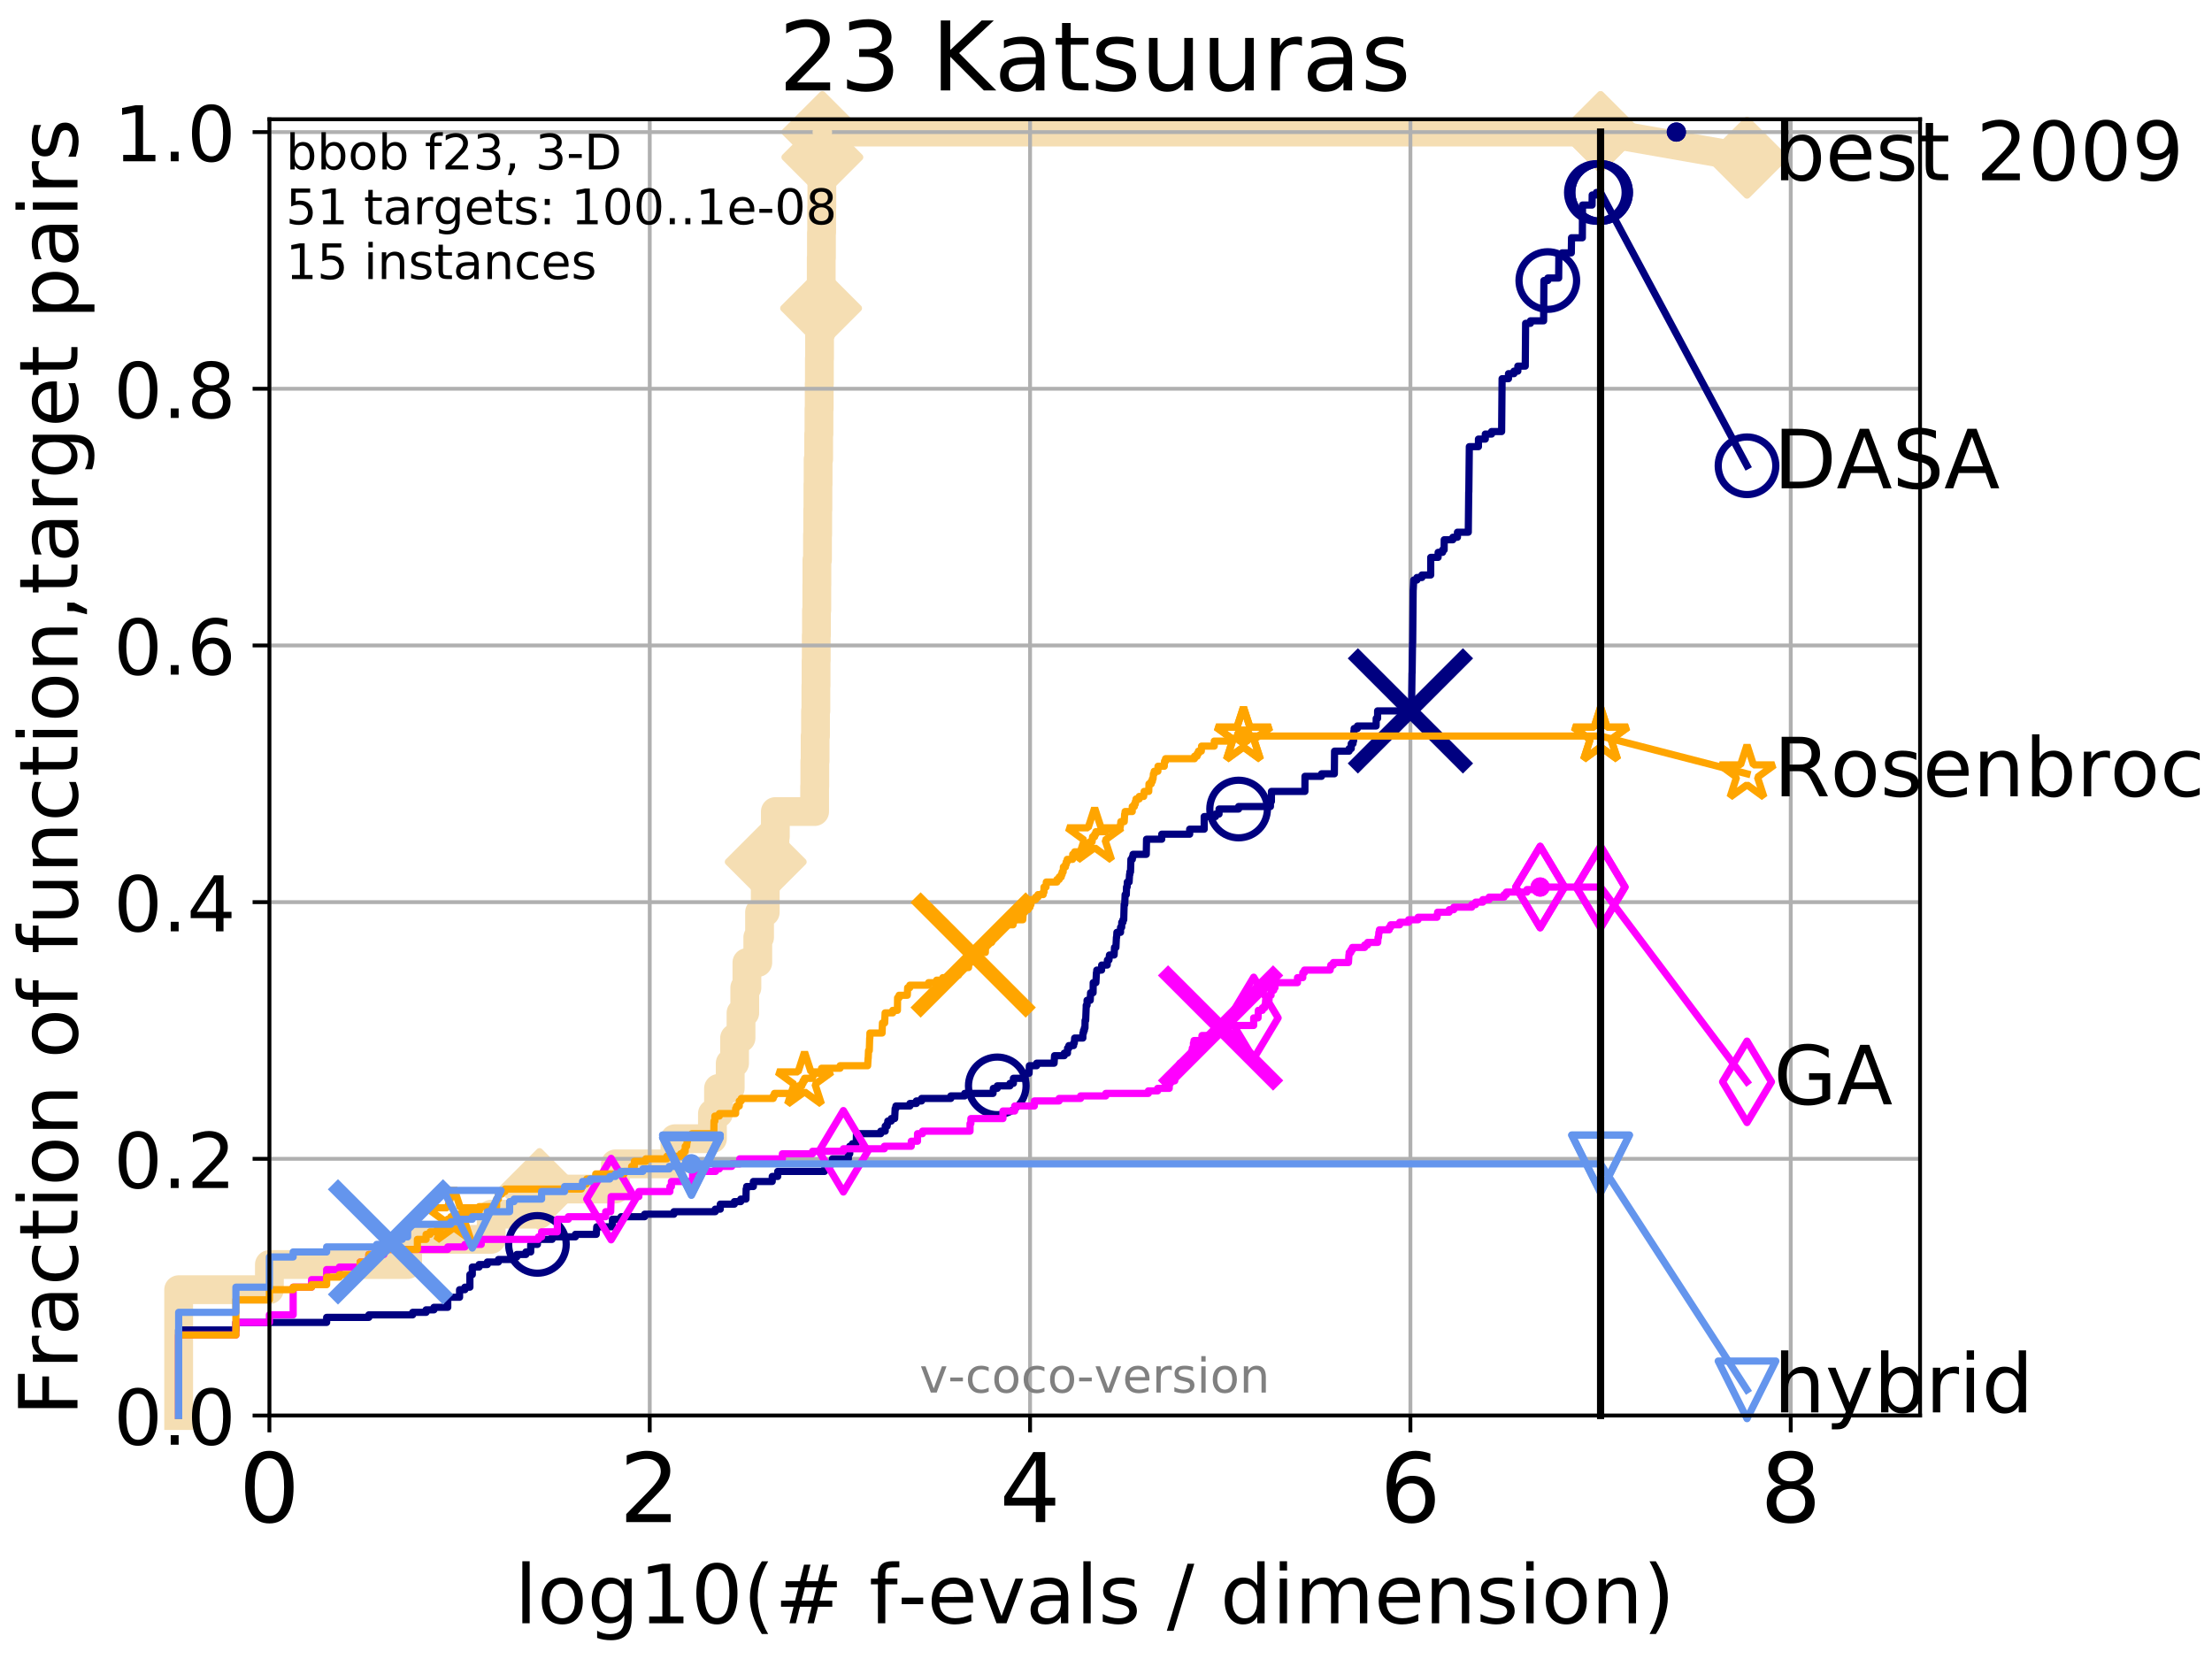 <?xml version="1.0" encoding="utf-8" standalone="no"?>
<!DOCTYPE svg PUBLIC "-//W3C//DTD SVG 1.1//EN"
  "http://www.w3.org/Graphics/SVG/1.1/DTD/svg11.dtd">
<!-- Created with matplotlib (http://matplotlib.org/) -->
<svg height="345.6pt" version="1.1" viewBox="0 0 460.8 345.6" width="460.8pt" xmlns="http://www.w3.org/2000/svg" xmlns:xlink="http://www.w3.org/1999/xlink">
 <defs>
  <style type="text/css">
*{stroke-linecap:butt;stroke-linejoin:round;}
  </style>
 </defs>
 <g id="figure_1">
  <g id="patch_1">
   <path d="M 0 345.6 
L 460.8 345.6 
L 460.8 0 
L 0 0 
z
" style="fill:#ffffff;"/>
  </g>
  <g id="axes_1">
   <g id="patch_2">
    <path d="M 56.12 294.88 
L 399.984 294.88 
L 399.984 24.84 
L 56.12 24.84 
z
" style="fill:#ffffff;"/>
   </g>
   <g id="line2d_1">
    <path d="M 37.219 294.88 
L 37.219 268.668 
L 56.12 268.668 
L 56.12 263.425 
L 84.921 263.425 
L 84.921 258.183 
L 102.325 258.183 
L 102.325 252.94 
L 112.394 252.94 
L 112.394 247.698 
L 128.202 247.698 
L 128.202 242.455 
L 140.599 242.455 
L 140.599 237.213 
L 148.414 237.213 
L 148.414 231.97 
L 149.681 231.97 
L 149.681 226.728 
L 152.119 226.728 
L 152.119 221.485 
L 153.025 221.485 
L 153.025 216.243 
L 154.367 216.243 
L 154.367 211 
L 155.147 211 
L 155.147 205.758 
L 155.595 205.758 
L 155.595 200.515 
L 157.861 200.515 
L 157.861 195.273 
L 158.229 195.273 
L 158.229 190.03 
L 159.416 190.03 
L 159.416 184.788 
L 159.515 184.788 
L 159.515 179.546 
L 161.431 179.546 
L 161.431 174.303 
L 161.519 174.303 
L 161.519 169.061 
L 169.701 169.061 
L 169.701 163.818 
L 169.74 163.818 
L 169.74 158.576 
L 169.802 158.576 
L 169.802 153.333 
L 169.887 153.333 
L 169.887 148.091 
L 169.964 148.091 
L 169.964 142.848 
L 170.002 142.848 
L 170.002 137.606 
L 170.04 137.606 
L 170.04 132.363 
L 170.086 132.363 
L 170.086 127.121 
L 170.155 127.121 
L 170.155 121.878 
L 170.177 121.878 
L 170.177 116.636 
L 170.298 116.636 
L 170.298 111.393 
L 170.343 111.393 
L 170.343 106.151 
L 170.388 106.151 
L 170.388 100.908 
L 170.426 100.908 
L 170.426 95.666 
L 170.545 95.666 
L 170.545 90.423 
L 170.604 90.423 
L 170.604 85.181 
L 170.655 85.181 
L 170.655 79.938 
L 170.692 79.938 
L 170.692 74.696 
L 170.729 74.696 
L 170.729 69.453 
L 170.977 69.453 
L 170.977 64.211 
L 171.049 64.211 
L 171.049 58.969 
L 171.078 58.969 
L 171.078 53.726 
L 171.121 53.726 
L 171.121 48.484 
L 171.164 48.484 
L 171.164 43.241 
L 171.207 43.241 
L 171.207 37.999 
L 171.256 37.999 
L 171.256 32.756 
L 171.313 32.756 
L 171.313 27.514 
L 333.43 27.514 
" style="fill:none;stroke:#f5deb3;stroke-linecap:square;stroke-width:6;"/>
   </g>
   <g id="line2d_2">
    <defs>
     <path d="M -0 7.778 
L 7.778 0 
L 0 -7.778 
L -7.778 -0 
z
" id="m310da185b3" style="stroke:#f5deb3;stroke-linejoin:miter;stroke-width:1.5;"/>
    </defs>
    <g>
     <use style="fill:#f5deb3;stroke:#f5deb3;stroke-linejoin:miter;stroke-width:1.5;" x="112.394" xlink:href="#m310da185b3" y="247.698"/>
     <use style="fill:#f5deb3;stroke:#f5deb3;stroke-linejoin:miter;stroke-width:1.5;" x="159.515" xlink:href="#m310da185b3" y="179.546"/>
     <use style="fill:#f5deb3;stroke:#f5deb3;stroke-linejoin:miter;stroke-width:1.5;" x="171.049" xlink:href="#m310da185b3" y="64.211"/>
     <use style="fill:#f5deb3;stroke:#f5deb3;stroke-linejoin:miter;stroke-width:1.5;" x="171.313" xlink:href="#m310da185b3" y="32.756"/>
     <use style="fill:#f5deb3;stroke:#f5deb3;stroke-linejoin:miter;stroke-width:1.5;" x="171.313" xlink:href="#m310da185b3" y="27.514"/>
     <use style="fill:#f5deb3;stroke:#f5deb3;stroke-linejoin:miter;stroke-width:1.5;" x="333.43" xlink:href="#m310da185b3" y="27.514"/>
    </g>
   </g>
   <g id="line2d_3">
    <path style="fill:none;stroke:#f5deb3;stroke-linecap:square;stroke-width:6;"/>
    <g/>
   </g>
   <g id="line2d_4">
    <path d="M 333.43 27.514 
L 363.934 32.861 
" style="fill:none;stroke:#f5deb3;stroke-linecap:square;stroke-width:6;"/>
    <g>
     <use style="fill:#f5deb3;stroke:#f5deb3;stroke-linejoin:miter;stroke-width:1.5;" x="333.43" xlink:href="#m310da185b3" y="27.514"/>
     <use style="fill:#f5deb3;stroke:#f5deb3;stroke-linejoin:miter;stroke-width:1.5;" x="363.934" xlink:href="#m310da185b3" y="32.861"/>
    </g>
   </g>
   <g id="matplotlib.axis_1">
    <g id="xtick_1">
     <g id="line2d_5">
      <path clip-path="url(#p18cb42c3b7)" d="M 56.12 294.88 
L 56.12 24.84 
" style="fill:none;stroke:#b0b0b0;stroke-linecap:square;stroke-width:0.8;"/>
     </g>
     <g id="line2d_6">
      <defs>
       <path d="M 0 0 
L 0 3.5 
" id="me918c8aa7e" style="stroke:#000000;stroke-width:0.8;"/>
      </defs>
      <g>
       <use style="stroke:#000000;stroke-width:0.8;" x="56.12" xlink:href="#me918c8aa7e" y="294.88"/>
      </g>
     </g>
     <g id="text_1">
      <!-- 0 -->
      <defs>
       <path d="M 31.781 66.406 
Q 24.172 66.406 20.328 58.906 
Q 16.5 51.422 16.5 36.375 
Q 16.5 21.391 20.328 13.891 
Q 24.172 6.391 31.781 6.391 
Q 39.453 6.391 43.281 13.891 
Q 47.125 21.391 47.125 36.375 
Q 47.125 51.422 43.281 58.906 
Q 39.453 66.406 31.781 66.406 
z
M 31.781 74.219 
Q 44.047 74.219 50.516 64.516 
Q 56.984 54.828 56.984 36.375 
Q 56.984 17.969 50.516 8.266 
Q 44.047 -1.422 31.781 -1.422 
Q 19.531 -1.422 13.062 8.266 
Q 6.594 17.969 6.594 36.375 
Q 6.594 54.828 13.062 64.516 
Q 19.531 74.219 31.781 74.219 
z
" id="DejaVuSans-30"/>
      </defs>
      <g transform="translate(49.758 317.077)scale(0.2 -0.2)">
       <use xlink:href="#DejaVuSans-30"/>
      </g>
     </g>
    </g>
    <g id="xtick_2">
     <g id="line2d_7">
      <path clip-path="url(#p18cb42c3b7)" d="M 135.351 294.88 
L 135.351 24.84 
" style="fill:none;stroke:#b0b0b0;stroke-linecap:square;stroke-width:0.8;"/>
     </g>
     <g id="line2d_8">
      <g>
       <use style="stroke:#000000;stroke-width:0.8;" x="135.351" xlink:href="#me918c8aa7e" y="294.88"/>
      </g>
     </g>
     <g id="text_2">
      <!-- 2 -->
      <defs>
       <path d="M 19.188 8.297 
L 53.609 8.297 
L 53.609 0 
L 7.328 0 
L 7.328 8.297 
Q 12.938 14.109 22.625 23.891 
Q 32.328 33.688 34.812 36.531 
Q 39.547 41.844 41.422 45.531 
Q 43.312 49.219 43.312 52.781 
Q 43.312 58.594 39.234 62.25 
Q 35.156 65.922 28.609 65.922 
Q 23.969 65.922 18.812 64.312 
Q 13.672 62.703 7.812 59.422 
L 7.812 69.391 
Q 13.766 71.781 18.938 73 
Q 24.125 74.219 28.422 74.219 
Q 39.75 74.219 46.484 68.547 
Q 53.219 62.891 53.219 53.422 
Q 53.219 48.922 51.531 44.891 
Q 49.859 40.875 45.406 35.406 
Q 44.188 33.984 37.641 27.219 
Q 31.109 20.453 19.188 8.297 
z
" id="DejaVuSans-32"/>
      </defs>
      <g transform="translate(128.989 317.077)scale(0.2 -0.2)">
       <use xlink:href="#DejaVuSans-32"/>
      </g>
     </g>
    </g>
    <g id="xtick_3">
     <g id="line2d_9">
      <path clip-path="url(#p18cb42c3b7)" d="M 214.583 294.88 
L 214.583 24.84 
" style="fill:none;stroke:#b0b0b0;stroke-linecap:square;stroke-width:0.8;"/>
     </g>
     <g id="line2d_10">
      <g>
       <use style="stroke:#000000;stroke-width:0.8;" x="214.583" xlink:href="#me918c8aa7e" y="294.88"/>
      </g>
     </g>
     <g id="text_3">
      <!-- 4 -->
      <defs>
       <path d="M 37.797 64.312 
L 12.891 25.391 
L 37.797 25.391 
z
M 35.203 72.906 
L 47.609 72.906 
L 47.609 25.391 
L 58.016 25.391 
L 58.016 17.188 
L 47.609 17.188 
L 47.609 0 
L 37.797 0 
L 37.797 17.188 
L 4.891 17.188 
L 4.891 26.703 
z
" id="DejaVuSans-34"/>
      </defs>
      <g transform="translate(208.22 317.077)scale(0.2 -0.2)">
       <use xlink:href="#DejaVuSans-34"/>
      </g>
     </g>
    </g>
    <g id="xtick_4">
     <g id="line2d_11">
      <path clip-path="url(#p18cb42c3b7)" d="M 293.814 294.88 
L 293.814 24.84 
" style="fill:none;stroke:#b0b0b0;stroke-linecap:square;stroke-width:0.8;"/>
     </g>
     <g id="line2d_12">
      <g>
       <use style="stroke:#000000;stroke-width:0.8;" x="293.814" xlink:href="#me918c8aa7e" y="294.88"/>
      </g>
     </g>
     <g id="text_4">
      <!-- 6 -->
      <defs>
       <path d="M 33.016 40.375 
Q 26.375 40.375 22.484 35.828 
Q 18.609 31.297 18.609 23.391 
Q 18.609 15.531 22.484 10.953 
Q 26.375 6.391 33.016 6.391 
Q 39.656 6.391 43.531 10.953 
Q 47.406 15.531 47.406 23.391 
Q 47.406 31.297 43.531 35.828 
Q 39.656 40.375 33.016 40.375 
z
M 52.594 71.297 
L 52.594 62.312 
Q 48.875 64.062 45.094 64.984 
Q 41.312 65.922 37.594 65.922 
Q 27.828 65.922 22.672 59.328 
Q 17.531 52.734 16.797 39.406 
Q 19.672 43.656 24.016 45.922 
Q 28.375 48.188 33.594 48.188 
Q 44.578 48.188 50.953 41.516 
Q 57.328 34.859 57.328 23.391 
Q 57.328 12.156 50.688 5.359 
Q 44.047 -1.422 33.016 -1.422 
Q 20.359 -1.422 13.672 8.266 
Q 6.984 17.969 6.984 36.375 
Q 6.984 53.656 15.188 63.938 
Q 23.391 74.219 37.203 74.219 
Q 40.922 74.219 44.703 73.484 
Q 48.484 72.75 52.594 71.297 
z
" id="DejaVuSans-36"/>
      </defs>
      <g transform="translate(287.452 317.077)scale(0.2 -0.2)">
       <use xlink:href="#DejaVuSans-36"/>
      </g>
     </g>
    </g>
    <g id="xtick_5">
     <g id="line2d_13">
      <path clip-path="url(#p18cb42c3b7)" d="M 373.045 294.88 
L 373.045 24.84 
" style="fill:none;stroke:#b0b0b0;stroke-linecap:square;stroke-width:0.8;"/>
     </g>
     <g id="line2d_14">
      <g>
       <use style="stroke:#000000;stroke-width:0.8;" x="373.045" xlink:href="#me918c8aa7e" y="294.88"/>
      </g>
     </g>
     <g id="text_5">
      <!-- 8 -->
      <defs>
       <path d="M 31.781 34.625 
Q 24.75 34.625 20.719 30.859 
Q 16.703 27.094 16.703 20.516 
Q 16.703 13.922 20.719 10.156 
Q 24.75 6.391 31.781 6.391 
Q 38.812 6.391 42.859 10.172 
Q 46.922 13.969 46.922 20.516 
Q 46.922 27.094 42.891 30.859 
Q 38.875 34.625 31.781 34.625 
z
M 21.922 38.812 
Q 15.578 40.375 12.031 44.719 
Q 8.5 49.078 8.5 55.328 
Q 8.5 64.062 14.719 69.141 
Q 20.953 74.219 31.781 74.219 
Q 42.672 74.219 48.875 69.141 
Q 55.078 64.062 55.078 55.328 
Q 55.078 49.078 51.531 44.719 
Q 48 40.375 41.703 38.812 
Q 48.828 37.156 52.797 32.312 
Q 56.781 27.484 56.781 20.516 
Q 56.781 9.906 50.312 4.234 
Q 43.844 -1.422 31.781 -1.422 
Q 19.734 -1.422 13.25 4.234 
Q 6.781 9.906 6.781 20.516 
Q 6.781 27.484 10.781 32.312 
Q 14.797 37.156 21.922 38.812 
z
M 18.312 54.391 
Q 18.312 48.734 21.844 45.562 
Q 25.391 42.391 31.781 42.391 
Q 38.141 42.391 41.719 45.562 
Q 45.312 48.734 45.312 54.391 
Q 45.312 60.062 41.719 63.234 
Q 38.141 66.406 31.781 66.406 
Q 25.391 66.406 21.844 63.234 
Q 18.312 60.062 18.312 54.391 
z
" id="DejaVuSans-38"/>
      </defs>
      <g transform="translate(366.683 317.077)scale(0.2 -0.2)">
       <use xlink:href="#DejaVuSans-38"/>
      </g>
     </g>
    </g>
    <g id="text_6">
     <!-- log10(# f-evals / dimension) -->
     <defs>
      <path d="M 9.422 75.984 
L 18.406 75.984 
L 18.406 0 
L 9.422 0 
z
" id="DejaVuSans-6c"/>
      <path d="M 30.609 48.391 
Q 23.391 48.391 19.188 42.75 
Q 14.984 37.109 14.984 27.297 
Q 14.984 17.484 19.156 11.844 
Q 23.344 6.203 30.609 6.203 
Q 37.797 6.203 41.984 11.859 
Q 46.188 17.531 46.188 27.297 
Q 46.188 37.016 41.984 42.703 
Q 37.797 48.391 30.609 48.391 
z
M 30.609 56 
Q 42.328 56 49.016 48.375 
Q 55.719 40.766 55.719 27.297 
Q 55.719 13.875 49.016 6.219 
Q 42.328 -1.422 30.609 -1.422 
Q 18.844 -1.422 12.172 6.219 
Q 5.516 13.875 5.516 27.297 
Q 5.516 40.766 12.172 48.375 
Q 18.844 56 30.609 56 
z
" id="DejaVuSans-6f"/>
      <path d="M 45.406 27.984 
Q 45.406 37.75 41.375 43.109 
Q 37.359 48.484 30.078 48.484 
Q 22.859 48.484 18.828 43.109 
Q 14.797 37.75 14.797 27.984 
Q 14.797 18.266 18.828 12.891 
Q 22.859 7.516 30.078 7.516 
Q 37.359 7.516 41.375 12.891 
Q 45.406 18.266 45.406 27.984 
z
M 54.391 6.781 
Q 54.391 -7.172 48.188 -13.984 
Q 42 -20.797 29.203 -20.797 
Q 24.469 -20.797 20.266 -20.094 
Q 16.062 -19.391 12.109 -17.922 
L 12.109 -9.188 
Q 16.062 -11.328 19.922 -12.344 
Q 23.781 -13.375 27.781 -13.375 
Q 36.625 -13.375 41.016 -8.766 
Q 45.406 -4.156 45.406 5.172 
L 45.406 9.625 
Q 42.625 4.781 38.281 2.391 
Q 33.938 0 27.875 0 
Q 17.828 0 11.672 7.656 
Q 5.516 15.328 5.516 27.984 
Q 5.516 40.672 11.672 48.328 
Q 17.828 56 27.875 56 
Q 33.938 56 38.281 53.609 
Q 42.625 51.219 45.406 46.391 
L 45.406 54.688 
L 54.391 54.688 
z
" id="DejaVuSans-67"/>
      <path d="M 12.406 8.297 
L 28.516 8.297 
L 28.516 63.922 
L 10.984 60.406 
L 10.984 69.391 
L 28.422 72.906 
L 38.281 72.906 
L 38.281 8.297 
L 54.391 8.297 
L 54.391 0 
L 12.406 0 
z
" id="DejaVuSans-31"/>
      <path d="M 31 75.875 
Q 24.469 64.656 21.281 53.656 
Q 18.109 42.672 18.109 31.391 
Q 18.109 20.125 21.312 9.062 
Q 24.516 -2 31 -13.188 
L 23.188 -13.188 
Q 15.875 -1.703 12.234 9.375 
Q 8.594 20.453 8.594 31.391 
Q 8.594 42.281 12.203 53.312 
Q 15.828 64.359 23.188 75.875 
z
" id="DejaVuSans-28"/>
      <path d="M 51.125 44 
L 36.922 44 
L 32.812 27.688 
L 47.125 27.688 
z
M 43.797 71.781 
L 38.719 51.516 
L 52.984 51.516 
L 58.109 71.781 
L 65.922 71.781 
L 60.891 51.516 
L 76.125 51.516 
L 76.125 44 
L 58.984 44 
L 54.984 27.688 
L 70.516 27.688 
L 70.516 20.219 
L 53.078 20.219 
L 48 0 
L 40.188 0 
L 45.219 20.219 
L 30.906 20.219 
L 25.875 0 
L 18.016 0 
L 23.094 20.219 
L 7.719 20.219 
L 7.719 27.688 
L 24.906 27.688 
L 29 44 
L 13.281 44 
L 13.281 51.516 
L 30.906 51.516 
L 35.891 71.781 
z
" id="DejaVuSans-23"/>
      <path id="DejaVuSans-20"/>
      <path d="M 37.109 75.984 
L 37.109 68.5 
L 28.516 68.5 
Q 23.688 68.5 21.797 66.547 
Q 19.922 64.594 19.922 59.516 
L 19.922 54.688 
L 34.719 54.688 
L 34.719 47.703 
L 19.922 47.703 
L 19.922 0 
L 10.891 0 
L 10.891 47.703 
L 2.297 47.703 
L 2.297 54.688 
L 10.891 54.688 
L 10.891 58.5 
Q 10.891 67.625 15.141 71.797 
Q 19.391 75.984 28.609 75.984 
z
" id="DejaVuSans-66"/>
      <path d="M 4.891 31.391 
L 31.203 31.391 
L 31.203 23.391 
L 4.891 23.391 
z
" id="DejaVuSans-2d"/>
      <path d="M 56.203 29.594 
L 56.203 25.203 
L 14.891 25.203 
Q 15.484 15.922 20.484 11.062 
Q 25.484 6.203 34.422 6.203 
Q 39.594 6.203 44.453 7.469 
Q 49.312 8.734 54.109 11.281 
L 54.109 2.781 
Q 49.266 0.734 44.188 -0.344 
Q 39.109 -1.422 33.891 -1.422 
Q 20.797 -1.422 13.156 6.188 
Q 5.516 13.812 5.516 26.812 
Q 5.516 40.234 12.766 48.109 
Q 20.016 56 32.328 56 
Q 43.359 56 49.781 48.891 
Q 56.203 41.797 56.203 29.594 
z
M 47.219 32.234 
Q 47.125 39.594 43.094 43.984 
Q 39.062 48.391 32.422 48.391 
Q 24.906 48.391 20.391 44.141 
Q 15.875 39.891 15.188 32.172 
z
" id="DejaVuSans-65"/>
      <path d="M 2.984 54.688 
L 12.5 54.688 
L 29.594 8.797 
L 46.688 54.688 
L 56.203 54.688 
L 35.688 0 
L 23.484 0 
z
" id="DejaVuSans-76"/>
      <path d="M 34.281 27.484 
Q 23.391 27.484 19.188 25 
Q 14.984 22.516 14.984 16.5 
Q 14.984 11.719 18.141 8.906 
Q 21.297 6.109 26.703 6.109 
Q 34.188 6.109 38.703 11.406 
Q 43.219 16.703 43.219 25.484 
L 43.219 27.484 
z
M 52.203 31.203 
L 52.203 0 
L 43.219 0 
L 43.219 8.297 
Q 40.141 3.328 35.547 0.953 
Q 30.953 -1.422 24.312 -1.422 
Q 15.922 -1.422 10.953 3.297 
Q 6 8.016 6 15.922 
Q 6 25.141 12.172 29.828 
Q 18.359 34.516 30.609 34.516 
L 43.219 34.516 
L 43.219 35.406 
Q 43.219 41.609 39.141 45 
Q 35.062 48.391 27.688 48.391 
Q 23 48.391 18.547 47.266 
Q 14.109 46.141 10.016 43.891 
L 10.016 52.203 
Q 14.938 54.109 19.578 55.047 
Q 24.219 56 28.609 56 
Q 40.484 56 46.344 49.844 
Q 52.203 43.703 52.203 31.203 
z
" id="DejaVuSans-61"/>
      <path d="M 44.281 53.078 
L 44.281 44.578 
Q 40.484 46.531 36.375 47.5 
Q 32.281 48.484 27.875 48.484 
Q 21.188 48.484 17.844 46.438 
Q 14.5 44.391 14.5 40.281 
Q 14.5 37.156 16.891 35.375 
Q 19.281 33.594 26.516 31.984 
L 29.594 31.297 
Q 39.156 29.25 43.188 25.516 
Q 47.219 21.781 47.219 15.094 
Q 47.219 7.469 41.188 3.016 
Q 35.156 -1.422 24.609 -1.422 
Q 20.219 -1.422 15.453 -0.562 
Q 10.688 0.297 5.422 2 
L 5.422 11.281 
Q 10.406 8.688 15.234 7.391 
Q 20.062 6.109 24.812 6.109 
Q 31.156 6.109 34.562 8.281 
Q 37.984 10.453 37.984 14.406 
Q 37.984 18.062 35.516 20.016 
Q 33.062 21.969 24.703 23.781 
L 21.578 24.516 
Q 13.234 26.266 9.516 29.906 
Q 5.812 33.547 5.812 39.891 
Q 5.812 47.609 11.281 51.797 
Q 16.75 56 26.812 56 
Q 31.781 56 36.172 55.266 
Q 40.578 54.547 44.281 53.078 
z
" id="DejaVuSans-73"/>
      <path d="M 25.391 72.906 
L 33.688 72.906 
L 8.297 -9.281 
L 0 -9.281 
z
" id="DejaVuSans-2f"/>
      <path d="M 45.406 46.391 
L 45.406 75.984 
L 54.391 75.984 
L 54.391 0 
L 45.406 0 
L 45.406 8.203 
Q 42.578 3.328 38.25 0.953 
Q 33.938 -1.422 27.875 -1.422 
Q 17.969 -1.422 11.734 6.484 
Q 5.516 14.406 5.516 27.297 
Q 5.516 40.188 11.734 48.094 
Q 17.969 56 27.875 56 
Q 33.938 56 38.25 53.625 
Q 42.578 51.266 45.406 46.391 
z
M 14.797 27.297 
Q 14.797 17.391 18.875 11.75 
Q 22.953 6.109 30.078 6.109 
Q 37.203 6.109 41.297 11.75 
Q 45.406 17.391 45.406 27.297 
Q 45.406 37.203 41.297 42.844 
Q 37.203 48.484 30.078 48.484 
Q 22.953 48.484 18.875 42.844 
Q 14.797 37.203 14.797 27.297 
z
" id="DejaVuSans-64"/>
      <path d="M 9.422 54.688 
L 18.406 54.688 
L 18.406 0 
L 9.422 0 
z
M 9.422 75.984 
L 18.406 75.984 
L 18.406 64.594 
L 9.422 64.594 
z
" id="DejaVuSans-69"/>
      <path d="M 52 44.188 
Q 55.375 50.25 60.062 53.125 
Q 64.75 56 71.094 56 
Q 79.641 56 84.281 50.016 
Q 88.922 44.047 88.922 33.016 
L 88.922 0 
L 79.891 0 
L 79.891 32.719 
Q 79.891 40.578 77.094 44.375 
Q 74.312 48.188 68.609 48.188 
Q 61.625 48.188 57.562 43.547 
Q 53.516 38.922 53.516 30.906 
L 53.516 0 
L 44.484 0 
L 44.484 32.719 
Q 44.484 40.625 41.703 44.406 
Q 38.922 48.188 33.109 48.188 
Q 26.219 48.188 22.156 43.531 
Q 18.109 38.875 18.109 30.906 
L 18.109 0 
L 9.078 0 
L 9.078 54.688 
L 18.109 54.688 
L 18.109 46.188 
Q 21.188 51.219 25.484 53.609 
Q 29.781 56 35.688 56 
Q 41.656 56 45.828 52.969 
Q 50 49.953 52 44.188 
z
" id="DejaVuSans-6d"/>
      <path d="M 54.891 33.016 
L 54.891 0 
L 45.906 0 
L 45.906 32.719 
Q 45.906 40.484 42.875 44.328 
Q 39.844 48.188 33.797 48.188 
Q 26.516 48.188 22.312 43.547 
Q 18.109 38.922 18.109 30.906 
L 18.109 0 
L 9.078 0 
L 9.078 54.688 
L 18.109 54.688 
L 18.109 46.188 
Q 21.344 51.125 25.703 53.562 
Q 30.078 56 35.797 56 
Q 45.219 56 50.047 50.172 
Q 54.891 44.344 54.891 33.016 
z
" id="DejaVuSans-6e"/>
      <path d="M 8.016 75.875 
L 15.828 75.875 
Q 23.141 64.359 26.781 53.312 
Q 30.422 42.281 30.422 31.391 
Q 30.422 20.453 26.781 9.375 
Q 23.141 -1.703 15.828 -13.188 
L 8.016 -13.188 
Q 14.5 -2 17.703 9.062 
Q 20.906 20.125 20.906 31.391 
Q 20.906 42.672 17.703 53.656 
Q 14.5 64.656 8.016 75.875 
z
" id="DejaVuSans-29"/>
     </defs>
     <g transform="translate(107.211 338.154)scale(0.17 -0.17)">
      <use xlink:href="#DejaVuSans-6c"/>
      <use x="27.783" xlink:href="#DejaVuSans-6f"/>
      <use x="88.965" xlink:href="#DejaVuSans-67"/>
      <use x="152.441" xlink:href="#DejaVuSans-31"/>
      <use x="216.064" xlink:href="#DejaVuSans-30"/>
      <use x="279.688" xlink:href="#DejaVuSans-28"/>
      <use x="318.701" xlink:href="#DejaVuSans-23"/>
      <use x="402.49" xlink:href="#DejaVuSans-20"/>
      <use x="434.277" xlink:href="#DejaVuSans-66"/>
      <use x="469.404" xlink:href="#DejaVuSans-2d"/>
      <use x="505.488" xlink:href="#DejaVuSans-65"/>
      <use x="567.012" xlink:href="#DejaVuSans-76"/>
      <use x="626.191" xlink:href="#DejaVuSans-61"/>
      <use x="687.471" xlink:href="#DejaVuSans-6c"/>
      <use x="715.254" xlink:href="#DejaVuSans-73"/>
      <use x="767.354" xlink:href="#DejaVuSans-20"/>
      <use x="799.141" xlink:href="#DejaVuSans-2f"/>
      <use x="832.832" xlink:href="#DejaVuSans-20"/>
      <use x="864.619" xlink:href="#DejaVuSans-64"/>
      <use x="928.096" xlink:href="#DejaVuSans-69"/>
      <use x="955.879" xlink:href="#DejaVuSans-6d"/>
      <use x="1053.291" xlink:href="#DejaVuSans-65"/>
      <use x="1114.814" xlink:href="#DejaVuSans-6e"/>
      <use x="1178.193" xlink:href="#DejaVuSans-73"/>
      <use x="1230.293" xlink:href="#DejaVuSans-69"/>
      <use x="1258.076" xlink:href="#DejaVuSans-6f"/>
      <use x="1319.258" xlink:href="#DejaVuSans-6e"/>
      <use x="1382.637" xlink:href="#DejaVuSans-29"/>
     </g>
    </g>
   </g>
   <g id="matplotlib.axis_2">
    <g id="ytick_1">
     <g id="line2d_15">
      <path clip-path="url(#p18cb42c3b7)" d="M 56.12 294.88 
L 399.984 294.88 
" style="fill:none;stroke:#b0b0b0;stroke-linecap:square;stroke-width:0.8;"/>
     </g>
     <g id="line2d_16">
      <defs>
       <path d="M 0 0 
L -3.5 0 
" id="md9b82f245a" style="stroke:#000000;stroke-width:0.8;"/>
      </defs>
      <g>
       <use style="stroke:#000000;stroke-width:0.8;" x="56.12" xlink:href="#md9b82f245a" y="294.88"/>
      </g>
     </g>
     <g id="text_7">
      <!-- 0.0 -->
      <defs>
       <path d="M 10.688 12.406 
L 21 12.406 
L 21 0 
L 10.688 0 
z
" id="DejaVuSans-2e"/>
      </defs>
      <g transform="translate(23.675 300.959)scale(0.16 -0.16)">
       <use xlink:href="#DejaVuSans-30"/>
       <use x="63.623" xlink:href="#DejaVuSans-2e"/>
       <use x="95.41" xlink:href="#DejaVuSans-30"/>
      </g>
     </g>
    </g>
    <g id="ytick_2">
     <g id="line2d_17">
      <path clip-path="url(#p18cb42c3b7)" d="M 56.12 241.407 
L 399.984 241.407 
" style="fill:none;stroke:#b0b0b0;stroke-linecap:square;stroke-width:0.8;"/>
     </g>
     <g id="line2d_18">
      <g>
       <use style="stroke:#000000;stroke-width:0.8;" x="56.12" xlink:href="#md9b82f245a" y="241.407"/>
      </g>
     </g>
     <g id="text_8">
      <!-- 0.2 -->
      <g transform="translate(23.675 247.485)scale(0.16 -0.16)">
       <use xlink:href="#DejaVuSans-30"/>
       <use x="63.623" xlink:href="#DejaVuSans-2e"/>
       <use x="95.41" xlink:href="#DejaVuSans-32"/>
      </g>
     </g>
    </g>
    <g id="ytick_3">
     <g id="line2d_19">
      <path clip-path="url(#p18cb42c3b7)" d="M 56.12 187.933 
L 399.984 187.933 
" style="fill:none;stroke:#b0b0b0;stroke-linecap:square;stroke-width:0.8;"/>
     </g>
     <g id="line2d_20">
      <g>
       <use style="stroke:#000000;stroke-width:0.8;" x="56.12" xlink:href="#md9b82f245a" y="187.933"/>
      </g>
     </g>
     <g id="text_9">
      <!-- 0.4 -->
      <g transform="translate(23.675 194.012)scale(0.16 -0.16)">
       <use xlink:href="#DejaVuSans-30"/>
       <use x="63.623" xlink:href="#DejaVuSans-2e"/>
       <use x="95.41" xlink:href="#DejaVuSans-34"/>
      </g>
     </g>
    </g>
    <g id="ytick_4">
     <g id="line2d_21">
      <path clip-path="url(#p18cb42c3b7)" d="M 56.12 134.46 
L 399.984 134.46 
" style="fill:none;stroke:#b0b0b0;stroke-linecap:square;stroke-width:0.8;"/>
     </g>
     <g id="line2d_22">
      <g>
       <use style="stroke:#000000;stroke-width:0.8;" x="56.12" xlink:href="#md9b82f245a" y="134.46"/>
      </g>
     </g>
     <g id="text_10">
      <!-- 0.6 -->
      <g transform="translate(23.675 140.539)scale(0.16 -0.16)">
       <use xlink:href="#DejaVuSans-30"/>
       <use x="63.623" xlink:href="#DejaVuSans-2e"/>
       <use x="95.41" xlink:href="#DejaVuSans-36"/>
      </g>
     </g>
    </g>
    <g id="ytick_5">
     <g id="line2d_23">
      <path clip-path="url(#p18cb42c3b7)" d="M 56.12 80.987 
L 399.984 80.987 
" style="fill:none;stroke:#b0b0b0;stroke-linecap:square;stroke-width:0.8;"/>
     </g>
     <g id="line2d_24">
      <g>
       <use style="stroke:#000000;stroke-width:0.8;" x="56.12" xlink:href="#md9b82f245a" y="80.987"/>
      </g>
     </g>
     <g id="text_11">
      <!-- 0.8 -->
      <g transform="translate(23.675 87.066)scale(0.16 -0.16)">
       <use xlink:href="#DejaVuSans-30"/>
       <use x="63.623" xlink:href="#DejaVuSans-2e"/>
       <use x="95.41" xlink:href="#DejaVuSans-38"/>
      </g>
     </g>
    </g>
    <g id="ytick_6">
     <g id="line2d_25">
      <path clip-path="url(#p18cb42c3b7)" d="M 56.12 27.514 
L 399.984 27.514 
" style="fill:none;stroke:#b0b0b0;stroke-linecap:square;stroke-width:0.8;"/>
     </g>
     <g id="line2d_26">
      <g>
       <use style="stroke:#000000;stroke-width:0.8;" x="56.12" xlink:href="#md9b82f245a" y="27.514"/>
      </g>
     </g>
     <g id="text_12">
      <!-- 1.0 -->
      <g transform="translate(23.675 33.592)scale(0.16 -0.16)">
       <use xlink:href="#DejaVuSans-31"/>
       <use x="63.623" xlink:href="#DejaVuSans-2e"/>
       <use x="95.41" xlink:href="#DejaVuSans-30"/>
      </g>
     </g>
    </g>
    <g id="text_13">
     <!-- Fraction of function,target pairs -->
     <defs>
      <path d="M 9.812 72.906 
L 51.703 72.906 
L 51.703 64.594 
L 19.672 64.594 
L 19.672 43.109 
L 48.578 43.109 
L 48.578 34.812 
L 19.672 34.812 
L 19.672 0 
L 9.812 0 
z
" id="DejaVuSans-46"/>
      <path d="M 41.109 46.297 
Q 39.594 47.172 37.812 47.578 
Q 36.031 48 33.891 48 
Q 26.266 48 22.188 43.047 
Q 18.109 38.094 18.109 28.812 
L 18.109 0 
L 9.078 0 
L 9.078 54.688 
L 18.109 54.688 
L 18.109 46.188 
Q 20.953 51.172 25.484 53.578 
Q 30.031 56 36.531 56 
Q 37.453 56 38.578 55.875 
Q 39.703 55.766 41.062 55.516 
z
" id="DejaVuSans-72"/>
      <path d="M 48.781 52.594 
L 48.781 44.188 
Q 44.969 46.297 41.141 47.344 
Q 37.312 48.391 33.406 48.391 
Q 24.656 48.391 19.812 42.844 
Q 14.984 37.312 14.984 27.297 
Q 14.984 17.281 19.812 11.734 
Q 24.656 6.203 33.406 6.203 
Q 37.312 6.203 41.141 7.25 
Q 44.969 8.297 48.781 10.406 
L 48.781 2.094 
Q 45.016 0.344 40.984 -0.531 
Q 36.969 -1.422 32.422 -1.422 
Q 20.062 -1.422 12.781 6.344 
Q 5.516 14.109 5.516 27.297 
Q 5.516 40.672 12.859 48.328 
Q 20.219 56 33.016 56 
Q 37.156 56 41.109 55.141 
Q 45.062 54.297 48.781 52.594 
z
" id="DejaVuSans-63"/>
      <path d="M 18.312 70.219 
L 18.312 54.688 
L 36.812 54.688 
L 36.812 47.703 
L 18.312 47.703 
L 18.312 18.016 
Q 18.312 11.328 20.141 9.422 
Q 21.969 7.516 27.594 7.516 
L 36.812 7.516 
L 36.812 0 
L 27.594 0 
Q 17.188 0 13.234 3.875 
Q 9.281 7.766 9.281 18.016 
L 9.281 47.703 
L 2.688 47.703 
L 2.688 54.688 
L 9.281 54.688 
L 9.281 70.219 
z
" id="DejaVuSans-74"/>
      <path d="M 8.5 21.578 
L 8.5 54.688 
L 17.484 54.688 
L 17.484 21.922 
Q 17.484 14.156 20.5 10.266 
Q 23.531 6.391 29.594 6.391 
Q 36.859 6.391 41.078 11.031 
Q 45.312 15.672 45.312 23.688 
L 45.312 54.688 
L 54.297 54.688 
L 54.297 0 
L 45.312 0 
L 45.312 8.406 
Q 42.047 3.422 37.719 1 
Q 33.406 -1.422 27.688 -1.422 
Q 18.266 -1.422 13.375 4.438 
Q 8.5 10.297 8.5 21.578 
z
M 31.109 56 
z
" id="DejaVuSans-75"/>
      <path d="M 11.719 12.406 
L 22.016 12.406 
L 22.016 4 
L 14.016 -11.625 
L 7.719 -11.625 
L 11.719 4 
z
" id="DejaVuSans-2c"/>
      <path d="M 18.109 8.203 
L 18.109 -20.797 
L 9.078 -20.797 
L 9.078 54.688 
L 18.109 54.688 
L 18.109 46.391 
Q 20.953 51.266 25.266 53.625 
Q 29.594 56 35.594 56 
Q 45.562 56 51.781 48.094 
Q 58.016 40.188 58.016 27.297 
Q 58.016 14.406 51.781 6.484 
Q 45.562 -1.422 35.594 -1.422 
Q 29.594 -1.422 25.266 0.953 
Q 20.953 3.328 18.109 8.203 
z
M 48.688 27.297 
Q 48.688 37.203 44.609 42.844 
Q 40.531 48.484 33.406 48.484 
Q 26.266 48.484 22.188 42.844 
Q 18.109 37.203 18.109 27.297 
Q 18.109 17.391 22.188 11.75 
Q 26.266 6.109 33.406 6.109 
Q 40.531 6.109 44.609 11.75 
Q 48.688 17.391 48.688 27.297 
z
" id="DejaVuSans-70"/>
     </defs>
     <g transform="translate(16.14 294.999)rotate(-90)scale(0.17 -0.17)">
      <use xlink:href="#DejaVuSans-46"/>
      <use x="57.41" xlink:href="#DejaVuSans-72"/>
      <use x="98.523" xlink:href="#DejaVuSans-61"/>
      <use x="159.803" xlink:href="#DejaVuSans-63"/>
      <use x="214.783" xlink:href="#DejaVuSans-74"/>
      <use x="253.992" xlink:href="#DejaVuSans-69"/>
      <use x="281.775" xlink:href="#DejaVuSans-6f"/>
      <use x="342.957" xlink:href="#DejaVuSans-6e"/>
      <use x="406.336" xlink:href="#DejaVuSans-20"/>
      <use x="438.123" xlink:href="#DejaVuSans-6f"/>
      <use x="499.305" xlink:href="#DejaVuSans-66"/>
      <use x="534.51" xlink:href="#DejaVuSans-20"/>
      <use x="566.297" xlink:href="#DejaVuSans-66"/>
      <use x="601.502" xlink:href="#DejaVuSans-75"/>
      <use x="664.881" xlink:href="#DejaVuSans-6e"/>
      <use x="728.26" xlink:href="#DejaVuSans-63"/>
      <use x="783.24" xlink:href="#DejaVuSans-74"/>
      <use x="822.449" xlink:href="#DejaVuSans-69"/>
      <use x="850.232" xlink:href="#DejaVuSans-6f"/>
      <use x="911.414" xlink:href="#DejaVuSans-6e"/>
      <use x="974.793" xlink:href="#DejaVuSans-2c"/>
      <use x="1006.58" xlink:href="#DejaVuSans-74"/>
      <use x="1045.789" xlink:href="#DejaVuSans-61"/>
      <use x="1107.068" xlink:href="#DejaVuSans-72"/>
      <use x="1148.166" xlink:href="#DejaVuSans-67"/>
      <use x="1211.643" xlink:href="#DejaVuSans-65"/>
      <use x="1273.166" xlink:href="#DejaVuSans-74"/>
      <use x="1312.375" xlink:href="#DejaVuSans-20"/>
      <use x="1344.162" xlink:href="#DejaVuSans-70"/>
      <use x="1407.639" xlink:href="#DejaVuSans-61"/>
      <use x="1468.918" xlink:href="#DejaVuSans-69"/>
      <use x="1496.701" xlink:href="#DejaVuSans-72"/>
      <use x="1537.814" xlink:href="#DejaVuSans-73"/>
     </g>
    </g>
   </g>
   <g id="line2d_27">
    <defs>
     <path d="M 0 1.5 
C 0.398 1.5 0.779 1.342 1.061 1.061 
C 1.342 0.779 1.5 0.398 1.5 0 
C 1.5 -0.398 1.342 -0.779 1.061 -1.061 
C 0.779 -1.342 0.398 -1.5 0 -1.5 
C -0.398 -1.5 -0.779 -1.342 -1.061 -1.061 
C -1.342 -0.779 -1.5 -0.398 -1.5 0 
C -1.5 0.398 -1.342 0.779 -1.061 1.061 
C -0.779 1.342 -0.398 1.5 0 1.5 
z
" id="m11b33702be" style="stroke:#f5deb3;"/>
    </defs>
    <g>
     <use style="fill:#f5deb3;stroke:#f5deb3;" x="171.313" xlink:href="#m11b33702be" y="27.514"/>
     <use style="fill:#f5deb3;stroke:#f5deb3;" x="171.313" xlink:href="#m11b33702be" y="27.514"/>
    </g>
   </g>
   <g id="line2d_28">
    <defs>
     <path d="M 0 1.5 
C 0.398 1.5 0.779 1.342 1.061 1.061 
C 1.342 0.779 1.5 0.398 1.5 0 
C 1.5 -0.398 1.342 -0.779 1.061 -1.061 
C 0.779 -1.342 0.398 -1.5 0 -1.5 
C -0.398 -1.5 -0.779 -1.342 -1.061 -1.061 
C -1.342 -0.779 -1.5 -0.398 -1.5 0 
C -1.5 0.398 -1.342 0.779 -1.061 1.061 
C -0.779 1.342 -0.398 1.5 0 1.5 
z
" id="m9703ffbffc" style="stroke:#000080;"/>
    </defs>
    <g>
     <use style="fill:#000080;stroke:#000080;" x="349.218" xlink:href="#m9703ffbffc" y="27.514"/>
     <use style="fill:#000080;stroke:#000080;" x="349.218" xlink:href="#m9703ffbffc" y="27.514"/>
    </g>
   </g>
   <g id="line2d_29">
    <path d="M 37.219 294.88 
L 37.219 277.056 
L 49.144 277.056 
L 49.144 275.483 
L 68.046 275.483 
L 68.046 274.434 
L 76.834 274.434 
L 76.834 273.91 
L 85.964 273.91 
L 85.964 273.386 
L 88.76 273.386 
L 88.76 272.862 
L 90.399 272.862 
L 90.399 272.337 
L 93.274 272.337 
L 93.274 270.24 
L 95.736 270.24 
L 95.736 268.668 
L 96.846 268.668 
L 96.846 268.143 
L 97.889 268.143 
L 97.889 265.522 
L 98.388 265.522 
L 98.388 263.949 
L 99.803 263.949 
L 99.803 263.425 
L 101.525 263.425 
L 101.525 262.901 
L 103.822 262.901 
L 103.822 262.377 
L 106.474 262.377 
L 106.474 261.852 
L 107.661 261.852 
L 107.661 261.328 
L 109.56 261.328 
L 109.56 260.804 
L 110.557 260.804 
L 110.557 259.231 
L 111.953 259.231 
L 111.953 258.183 
L 115.015 258.183 
L 115.015 257.658 
L 119.871 257.658 
L 119.871 257.134 
L 124.211 257.134 
L 124.32 255.561 
L 127.583 255.561 
L 127.583 253.989 
L 129.378 253.989 
L 129.378 253.464 
L 134.287 253.464 
L 134.287 252.94 
L 140.387 252.94 
L 140.387 252.416 
L 148.995 252.416 
L 148.995 251.892 
L 150.051 251.892 
L 150.051 250.843 
L 152.984 250.843 
L 152.984 250.319 
L 154.31 250.319 
L 154.31 249.795 
L 155.399 249.795 
L 155.435 247.698 
L 155.541 247.698 
L 155.541 247.173 
L 156.938 247.173 
L 156.938 246.125 
L 160.868 246.125 
L 160.868 245.076 
L 162.014 245.076 
L 162.014 244.028 
L 171.761 244.028 
L 171.761 243.504 
L 172.117 243.504 
L 172.117 242.455 
L 173.407 242.455 
L 173.407 241.407 
L 176.731 241.407 
L 176.731 240.358 
L 177.014 240.358 
L 177.014 238.785 
L 177.58 238.785 
L 177.58 238.261 
L 178.365 238.261 
L 178.416 236.164 
L 183.475 236.164 
L 183.475 235.64 
L 184.407 235.64 
L 184.407 234.592 
L 184.817 234.592 
L 184.817 234.067 
L 184.945 234.067 
L 184.945 233.543 
L 185.662 233.543 
L 185.662 233.019 
L 186.377 233.019 
L 186.477 230.922 
L 186.641 230.922 
L 186.641 230.398 
L 189.554 230.398 
L 189.554 229.873 
L 190.891 229.873 
L 190.891 229.349 
L 191.981 229.349 
L 191.981 228.825 
L 198.075 228.825 
L 198.075 228.301 
L 200.958 228.301 
L 200.958 227.776 
L 206.867 227.776 
L 206.929 226.728 
L 207.753 226.728 
L 207.753 226.204 
L 210.389 226.204 
L 210.389 225.679 
L 211.111 225.679 
L 211.111 224.631 
L 213.534 224.631 
L 213.534 223.582 
L 214.378 223.582 
L 214.435 222.01 
L 215.955 222.01 
L 215.955 221.485 
L 219.586 221.485 
L 219.685 219.913 
L 221.704 219.913 
L 221.704 219.388 
L 222.377 219.388 
L 222.392 218.34 
L 222.667 218.34 
L 222.667 217.816 
L 223.646 217.816 
L 223.646 217.291 
L 223.797 217.291 
L 223.87 216.243 
L 225.575 216.243 
L 225.591 215.194 
L 225.713 215.194 
L 225.713 214.67 
L 225.889 214.67 
L 225.889 214.146 
L 226.018 214.146 
L 226.042 212.573 
L 226.165 212.573 
L 226.269 209.952 
L 226.277 209.952 
L 226.277 209.428 
L 226.455 209.428 
L 226.455 208.379 
L 227.114 208.379 
L 227.186 206.806 
L 227.708 206.806 
L 227.735 204.709 
L 228.298 204.709 
L 228.407 202.612 
L 228.478 202.612 
L 228.478 202.088 
L 229.483 202.088 
L 229.498 201.04 
L 230.654 201.04 
L 230.695 199.991 
L 231.017 199.991 
L 231.119 198.943 
L 232.093 198.943 
L 232.173 197.37 
L 232.466 197.37 
L 232.568 195.273 
L 232.611 195.273 
L 232.671 194.224 
L 233.428 194.224 
L 233.432 193.176 
L 233.666 193.176 
L 233.682 192.127 
L 233.925 192.127 
L 233.925 191.603 
L 234.092 191.603 
L 234.178 188.458 
L 234.298 188.458 
L 234.384 186.361 
L 234.629 186.361 
L 234.675 184.788 
L 234.804 184.788 
L 234.84 183.739 
L 235.214 183.739 
L 235.305 182.167 
L 235.367 182.167 
L 235.367 181.642 
L 235.507 181.642 
L 235.588 179.021 
L 235.882 179.021 
L 235.882 178.497 
L 236.03 178.497 
L 236.03 177.973 
L 238.788 177.973 
L 238.847 174.827 
L 242.009 174.827 
L 242.009 173.779 
L 247.83 173.779 
L 247.83 172.73 
L 250.852 172.73 
L 250.855 170.109 
L 253.212 170.109 
L 253.212 169.585 
L 253.946 169.585 
L 253.949 168.536 
L 258.025 168.536 
L 258.025 168.012 
L 264.654 168.012 
L 264.654 166.964 
L 264.856 166.964 
L 264.868 164.867 
L 271.834 164.867 
L 271.85 161.721 
L 275.299 161.721 
L 275.299 161.197 
L 277.969 161.197 
L 278.015 156.479 
L 281.043 156.479 
L 281.043 155.954 
L 281.489 155.954 
L 281.489 154.906 
L 281.856 154.906 
L 281.856 154.382 
L 281.974 154.382 
L 282.042 152.285 
L 282.094 152.285 
L 282.094 151.76 
L 282.777 151.76 
L 282.777 151.236 
L 286.67 151.236 
L 286.688 149.663 
L 286.976 149.663 
L 286.979 148.091 
L 294.044 148.091 
L 294.15 140.227 
L 294.168 140.227 
L 294.258 133.936 
L 294.286 133.936 
L 294.388 122.927 
L 294.397 122.927 
L 294.507 120.83 
L 295.175 120.83 
L 295.175 120.306 
L 296.211 120.306 
L 296.211 119.781 
L 298.043 119.781 
L 298.048 116.112 
L 299.58 116.112 
L 299.589 115.063 
L 300.514 115.063 
L 300.514 114.539 
L 300.84 114.539 
L 300.859 112.442 
L 302.659 112.442 
L 302.659 111.918 
L 303.612 111.918 
L 303.614 110.869 
L 305.871 110.869 
L 305.963 102.481 
L 305.983 102.481 
L 306.088 93.045 
L 307.984 93.045 
L 307.985 91.472 
L 309.413 91.472 
L 309.413 90.423 
L 310.724 90.423 
L 310.724 89.899 
L 312.815 89.899 
L 312.914 78.89 
L 314.244 78.89 
L 314.245 77.841 
L 315.389 77.841 
L 315.389 77.317 
L 316.194 77.317 
L 316.194 76.269 
L 317.74 76.269 
L 317.815 67.356 
L 318.825 67.356 
L 318.825 66.832 
L 321.564 66.832 
L 321.624 58.444 
L 322.438 58.444 
L 322.438 57.92 
L 324.696 57.92 
L 324.74 53.202 
L 325.423 53.202 
L 325.423 52.678 
L 327.332 52.678 
L 327.378 49.532 
L 329.631 49.532 
L 329.665 42.717 
L 331.654 42.717 
L 331.684 40.62 
L 332.555 40.62 
L 332.555 40.096 
L 333.43 40.096 
L 333.43 40.096 
" style="fill:none;stroke:#000080;stroke-linecap:square;stroke-width:1.5;"/>
   </g>
   <g id="line2d_30">
    <defs>
     <path d="M 0 6 
C 1.591 6 3.117 5.368 4.243 4.243 
C 5.368 3.117 6 1.591 6 0 
C 6 -1.591 5.368 -3.117 4.243 -4.243 
C 3.117 -5.368 1.591 -6 0 -6 
C -1.591 -6 -3.117 -5.368 -4.243 -4.243 
C -5.368 -3.117 -6 -1.591 -6 0 
C -6 1.591 -5.368 3.117 -4.243 4.243 
C -3.117 5.368 -1.591 6 0 6 
z
" id="m05250540ba" style="stroke:#000080;stroke-width:1.5;"/>
    </defs>
    <g>
     <use style="fill-opacity:0;stroke:#000080;stroke-width:1.5;" x="111.953" xlink:href="#m05250540ba" y="259.231"/>
     <use style="fill-opacity:0;stroke:#000080;stroke-width:1.5;" x="207.753" xlink:href="#m05250540ba" y="226.204"/>
     <use style="fill-opacity:0;stroke:#000080;stroke-width:1.5;" x="258.025" xlink:href="#m05250540ba" y="168.536"/>
     <use style="fill-opacity:0;stroke:#000080;stroke-width:1.5;" x="322.438" xlink:href="#m05250540ba" y="58.444"/>
     <use style="fill-opacity:0;stroke:#000080;stroke-width:1.5;" x="332.555" xlink:href="#m05250540ba" y="40.096"/>
     <use style="fill-opacity:0;stroke:#000080;stroke-width:1.5;" x="333.43" xlink:href="#m05250540ba" y="40.096"/>
    </g>
   </g>
   <g id="line2d_31">
    <path style="fill:none;stroke:#000080;stroke-linecap:square;stroke-width:1.5;"/>
    <g/>
   </g>
   <g id="line2d_32">
    <path clip-path="url(#p18cb42c3b7)" d="M 293.814 148.091 
" style="fill:none;stroke:#000080;stroke-linecap:square;stroke-width:1.5;"/>
    <defs>
     <path d="M -12 12 
L 12 -12 
M -12 -12 
L 12 12 
" id="mfba58b54d7" style="stroke:#000080;stroke-width:3;"/>
    </defs>
    <g clip-path="url(#p18cb42c3b7)">
     <use style="fill:#000080;stroke:#000080;stroke-width:3;" x="293.814" xlink:href="#mfba58b54d7" y="148.091"/>
    </g>
   </g>
   <g id="line2d_33">
    <defs>
     <path d="M 0 1.5 
C 0.398 1.5 0.779 1.342 1.061 1.061 
C 1.342 0.779 1.5 0.398 1.5 0 
C 1.5 -0.398 1.342 -0.779 1.061 -1.061 
C 0.779 -1.342 0.398 -1.5 0 -1.5 
C -0.398 -1.5 -0.779 -1.342 -1.061 -1.061 
C -1.342 -0.779 -1.5 -0.398 -1.5 0 
C -1.5 0.398 -1.342 0.779 -1.061 1.061 
C -0.779 1.342 -0.398 1.5 0 1.5 
z
" id="me5828544dd" style="stroke:#ff00ff;"/>
    </defs>
    <g>
     <use style="fill:#ff00ff;stroke:#ff00ff;" x="320.845" xlink:href="#me5828544dd" y="184.788"/>
     <use style="fill:#ff00ff;stroke:#ff00ff;" x="320.845" xlink:href="#me5828544dd" y="184.788"/>
    </g>
   </g>
   <g id="line2d_34">
    <path d="M 37.219 294.88 
L 37.219 278.104 
L 49.144 278.104 
L 49.144 275.483 
L 56.12 275.483 
L 56.12 273.91 
L 61.07 273.91 
L 61.07 268.143 
L 64.909 268.143 
L 64.909 266.571 
L 68.046 266.571 
L 68.046 264.474 
L 70.698 264.474 
L 70.698 263.949 
L 75.021 263.949 
L 75.021 262.901 
L 76.834 262.901 
L 76.834 261.328 
L 79.971 261.328 
L 79.971 260.28 
L 93.274 260.28 
L 93.274 259.755 
L 96.846 259.755 
L 96.846 259.231 
L 100.25 259.231 
L 100.25 258.183 
L 112.175 258.183 
L 112.175 257.658 
L 112.824 257.658 
L 112.824 256.61 
L 116.102 256.61 
L 116.102 253.989 
L 118.4 253.989 
L 118.4 253.464 
L 126.176 253.464 
L 126.176 252.416 
L 127.219 252.416 
L 127.311 249.27 
L 133.087 249.27 
L 133.087 248.222 
L 139.554 248.222 
L 139.554 247.173 
L 139.865 247.173 
L 139.865 246.125 
L 144.277 246.125 
L 144.277 244.028 
L 149.072 244.028 
L 149.072 243.504 
L 149.855 243.504 
L 149.855 242.979 
L 152.44 242.979 
L 152.44 242.455 
L 154.099 242.455 
L 154.099 241.407 
L 162.984 241.407 
L 162.984 240.358 
L 169.259 240.358 
L 169.259 239.834 
L 175.691 239.834 
L 175.691 239.31 
L 184.224 239.31 
L 184.224 238.785 
L 189.832 238.785 
L 189.832 237.737 
L 191.135 237.737 
L 191.135 236.164 
L 192.176 236.164 
L 192.176 235.64 
L 202.075 235.64 
L 202.075 234.067 
L 202.251 234.067 
L 202.251 233.019 
L 208.932 233.019 
L 208.932 231.446 
L 211.381 231.446 
L 211.381 230.398 
L 215.475 230.398 
L 215.475 229.349 
L 220.637 229.349 
L 220.637 228.825 
L 225.102 228.825 
L 225.102 228.301 
L 230.352 228.301 
L 230.352 227.776 
L 239.222 227.776 
L 239.222 227.252 
L 241.16 227.252 
L 241.16 226.728 
L 243.572 226.728 
L 243.598 225.155 
L 244.722 225.155 
L 244.755 224.107 
L 244.892 224.107 
L 244.892 223.582 
L 245.217 223.582 
L 245.217 222.534 
L 245.54 222.534 
L 245.54 222.01 
L 245.793 222.01 
L 245.793 221.485 
L 246.836 221.485 
L 246.836 220.961 
L 247.079 220.961 
L 247.079 220.437 
L 248.201 220.437 
L 248.271 218.864 
L 248.383 218.864 
L 248.383 218.34 
L 248.615 218.34 
L 248.615 217.291 
L 248.735 217.291 
L 248.735 216.767 
L 250.39 216.767 
L 250.39 215.719 
L 252.797 215.719 
L 252.797 215.194 
L 253.663 215.194 
L 253.663 214.146 
L 255.633 214.146 
L 255.633 213.622 
L 261.163 213.622 
L 261.163 212.049 
L 262.073 212.049 
L 262.135 210.476 
L 262.971 210.476 
L 262.971 209.952 
L 263.454 209.952 
L 263.454 209.428 
L 263.597 209.428 
L 263.647 208.379 
L 264.362 208.379 
L 264.362 207.331 
L 264.789 207.331 
L 264.789 206.282 
L 265.336 206.282 
L 265.336 205.758 
L 265.605 205.758 
L 265.605 204.709 
L 270.29 204.709 
L 270.29 203.661 
L 271.392 203.661 
L 271.392 202.612 
L 271.738 202.612 
L 271.738 202.088 
L 277.093 202.088 
L 277.093 201.564 
L 277.227 201.564 
L 277.227 201.04 
L 277.761 201.04 
L 277.761 200.515 
L 280.913 200.515 
L 281.002 198.943 
L 281.061 198.943 
L 281.061 198.418 
L 281.409 198.418 
L 281.409 197.894 
L 281.724 197.894 
L 281.724 197.37 
L 284.286 197.37 
L 284.286 196.846 
L 284.9 196.846 
L 284.9 196.321 
L 287.006 196.321 
L 287.069 195.273 
L 287.167 195.273 
L 287.242 194.224 
L 287.356 194.224 
L 287.356 193.7 
L 289.398 193.7 
L 289.398 193.176 
L 289.702 193.176 
L 289.702 192.652 
L 291.578 192.652 
L 291.578 192.127 
L 293.44 192.127 
L 293.44 191.603 
L 295.416 191.603 
L 295.416 191.079 
L 299.356 191.079 
L 299.356 190.555 
L 299.477 190.555 
L 299.477 190.03 
L 301.896 190.03 
L 301.896 189.506 
L 302.852 189.506 
L 302.852 188.982 
L 306.591 188.982 
L 306.591 188.458 
L 307.394 188.458 
L 307.394 187.933 
L 308.896 187.933 
L 308.896 187.409 
L 310.217 187.409 
L 310.217 186.885 
L 313.328 186.885 
L 313.328 186.361 
L 313.809 186.361 
L 313.809 185.836 
L 318.092 185.836 
L 318.092 185.312 
L 320.845 185.312 
L 320.845 184.788 
L 333.43 184.788 
L 333.43 184.788 
" style="fill:none;stroke:#ff00ff;stroke-linecap:square;stroke-width:1.5;"/>
   </g>
   <g id="line2d_35">
    <defs>
     <path d="M -0 8.485 
L 5.091 0 
L 0 -8.485 
L -5.091 -0 
z
" id="ma6facf4656" style="stroke:#ff00ff;stroke-linejoin:miter;stroke-width:1.5;"/>
    </defs>
    <g>
     <use style="fill-opacity:0;stroke:#ff00ff;stroke-linejoin:miter;stroke-width:1.5;" x="127.311" xlink:href="#ma6facf4656" y="249.795"/>
     <use style="fill-opacity:0;stroke:#ff00ff;stroke-linejoin:miter;stroke-width:1.5;" x="175.691" xlink:href="#ma6facf4656" y="239.834"/>
     <use style="fill-opacity:0;stroke:#ff00ff;stroke-linejoin:miter;stroke-width:1.5;" x="261.163" xlink:href="#ma6facf4656" y="212.049"/>
     <use style="fill-opacity:0;stroke:#ff00ff;stroke-linejoin:miter;stroke-width:1.5;" x="320.845" xlink:href="#ma6facf4656" y="184.788"/>
     <use style="fill-opacity:0;stroke:#ff00ff;stroke-linejoin:miter;stroke-width:1.5;" x="320.845" xlink:href="#ma6facf4656" y="184.788"/>
     <use style="fill-opacity:0;stroke:#ff00ff;stroke-linejoin:miter;stroke-width:1.5;" x="333.43" xlink:href="#ma6facf4656" y="184.788"/>
    </g>
   </g>
   <g id="line2d_36">
    <path style="fill:none;stroke:#ff00ff;stroke-linecap:square;stroke-width:1.5;"/>
    <g/>
   </g>
   <g id="line2d_37">
    <path clip-path="url(#p18cb42c3b7)" d="M 254.266 214.146 
" style="fill:none;stroke:#ff00ff;stroke-linecap:square;stroke-width:1.5;"/>
    <defs>
     <path d="M -12 12 
L 12 -12 
M -12 -12 
L 12 12 
" id="m5535e1a635" style="stroke:#ff00ff;stroke-width:3;"/>
    </defs>
    <g clip-path="url(#p18cb42c3b7)">
     <use style="fill:#ff00ff;stroke:#ff00ff;stroke-width:3;" x="254.266" xlink:href="#m5535e1a635" y="214.146"/>
    </g>
   </g>
   <g id="line2d_38">
    <defs>
     <path d="M 0 1.5 
C 0.398 1.5 0.779 1.342 1.061 1.061 
C 1.342 0.779 1.5 0.398 1.5 0 
C 1.5 -0.398 1.342 -0.779 1.061 -1.061 
C 0.779 -1.342 0.398 -1.5 0 -1.5 
C -0.398 -1.5 -0.779 -1.342 -1.061 -1.061 
C -1.342 -0.779 -1.5 -0.398 -1.5 0 
C -1.5 0.398 -1.342 0.779 -1.061 1.061 
C -0.779 1.342 -0.398 1.5 0 1.5 
z
" id="m7f798e7e9e" style="stroke:#ffa500;"/>
    </defs>
    <g>
     <use style="fill:#ffa500;stroke:#ffa500;" x="259.035" xlink:href="#m7f798e7e9e" y="153.333"/>
     <use style="fill:#ffa500;stroke:#ffa500;" x="259.035" xlink:href="#m7f798e7e9e" y="153.333"/>
    </g>
   </g>
   <g id="line2d_39">
    <path d="M 37.219 294.88 
L 37.219 278.104 
L 49.144 278.104 
L 49.144 270.765 
L 56.12 270.765 
L 56.12 268.668 
L 61.07 268.668 
L 61.07 268.143 
L 64.909 268.143 
L 64.909 267.619 
L 68.046 267.619 
L 68.046 266.046 
L 70.698 266.046 
L 70.698 265.522 
L 75.021 265.522 
L 75.021 262.901 
L 76.834 262.901 
L 76.834 261.328 
L 78.474 261.328 
L 78.474 260.28 
L 86.947 260.28 
L 86.947 258.183 
L 88.76 258.183 
L 88.76 257.134 
L 89.599 257.134 
L 89.599 256.61 
L 91.164 256.61 
L 91.164 255.561 
L 92.599 255.561 
L 92.599 255.037 
L 93.274 255.037 
L 93.274 253.989 
L 93.923 253.989 
L 93.923 253.464 
L 94.549 253.464 
L 94.549 252.94 
L 98.872 252.94 
L 98.872 252.416 
L 99.803 252.416 
L 99.803 251.367 
L 103.46 251.367 
L 103.46 249.795 
L 103.822 249.795 
L 103.822 248.746 
L 104.524 248.746 
L 104.524 248.222 
L 105.199 248.222 
L 105.199 247.698 
L 121.096 247.698 
L 121.096 247.173 
L 121.356 247.173 
L 121.356 246.649 
L 122.115 246.649 
L 122.115 246.125 
L 122.239 246.125 
L 122.239 245.601 
L 124.101 245.601 
L 124.101 244.552 
L 130.015 244.552 
L 130.015 244.028 
L 131.584 244.028 
L 131.584 242.979 
L 132.146 242.979 
L 132.146 241.931 
L 134.529 241.931 
L 134.529 241.407 
L 138.913 241.407 
L 138.913 240.882 
L 141.784 240.882 
L 141.784 240.358 
L 142.442 240.358 
L 142.442 239.834 
L 142.743 239.834 
L 142.743 238.785 
L 143.039 238.785 
L 143.149 237.737 
L 143.221 237.737 
L 143.221 236.689 
L 144.14 236.689 
L 144.14 236.164 
L 148.707 236.164 
L 148.733 233.543 
L 148.917 233.543 
L 148.917 232.495 
L 149.855 232.495 
L 149.855 231.97 
L 153.249 231.97 
L 153.249 230.922 
L 153.431 230.922 
L 153.431 230.398 
L 154.002 230.398 
L 154.002 229.349 
L 154.424 229.349 
L 154.424 228.825 
L 161.075 228.825 
L 161.075 228.301 
L 161.33 228.301 
L 161.33 227.776 
L 166.368 227.776 
L 166.368 226.204 
L 167.045 226.204 
L 167.045 225.679 
L 167.298 225.679 
L 167.298 225.155 
L 167.6 225.155 
L 167.6 224.631 
L 169.243 224.631 
L 169.243 224.107 
L 169.434 224.107 
L 169.434 223.582 
L 171.149 223.582 
L 171.149 222.534 
L 175.001 222.534 
L 175.001 222.01 
L 180.748 222.01 
L 180.838 220.437 
L 180.862 220.437 
L 180.927 218.864 
L 181.089 218.864 
L 181.169 216.243 
L 181.205 216.243 
L 181.221 215.194 
L 183.756 215.194 
L 183.828 213.097 
L 184.294 213.097 
L 184.384 211 
L 185.974 211 
L 185.974 210.476 
L 186.95 210.476 
L 186.984 207.855 
L 187.298 207.855 
L 187.298 207.331 
L 189.008 207.331 
L 189.081 205.758 
L 189.525 205.758 
L 189.525 205.234 
L 193.437 205.234 
L 193.437 204.709 
L 195.122 204.709 
L 195.122 204.185 
L 196.406 204.185 
L 196.406 203.661 
L 198.748 203.661 
L 198.748 203.137 
L 199.663 203.137 
L 199.724 201.564 
L 201.766 201.564 
L 201.796 199.467 
L 202.509 199.467 
L 202.509 198.943 
L 203.766 198.943 
L 203.766 198.418 
L 205.268 198.418 
L 205.294 196.321 
L 206.57 196.321 
L 206.57 195.797 
L 206.774 195.797 
L 206.774 195.273 
L 207.413 195.273 
L 207.413 194.749 
L 207.634 194.749 
L 207.634 194.224 
L 207.992 194.224 
L 207.992 193.7 
L 208.313 193.7 
L 208.313 193.176 
L 208.898 193.176 
L 208.898 192.652 
L 211.042 192.652 
L 211.042 192.127 
L 211.196 192.127 
L 211.196 191.603 
L 213.063 191.603 
L 213.17 190.03 
L 213.494 190.03 
L 213.494 189.506 
L 214.162 189.506 
L 214.162 188.982 
L 214.561 188.982 
L 214.561 188.458 
L 214.762 188.458 
L 214.814 187.409 
L 215.74 187.409 
L 215.74 186.885 
L 216.232 186.885 
L 216.232 186.361 
L 217.315 186.361 
L 217.315 185.836 
L 217.482 185.836 
L 217.485 184.788 
L 217.904 184.788 
L 217.966 183.739 
L 220.18 183.739 
L 220.18 183.215 
L 220.65 183.215 
L 220.65 182.691 
L 221.069 182.691 
L 221.069 182.167 
L 221.261 182.167 
L 221.261 181.642 
L 221.472 181.642 
L 221.528 180.594 
L 221.949 180.594 
L 221.949 180.07 
L 222.112 180.07 
L 222.112 179.546 
L 222.32 179.546 
L 222.32 179.021 
L 223.433 179.021 
L 223.464 177.973 
L 223.87 177.973 
L 223.87 177.449 
L 226.078 177.449 
L 226.078 176.924 
L 226.533 176.924 
L 226.533 176.4 
L 226.762 176.4 
L 226.762 175.876 
L 227.056 175.876 
L 227.056 175.352 
L 227.507 175.352 
L 227.601 174.303 
L 228.03 174.303 
L 228.03 173.779 
L 228.291 173.779 
L 228.291 173.255 
L 230.269 173.255 
L 230.269 172.73 
L 233.212 172.73 
L 233.212 172.206 
L 233.39 172.206 
L 233.494 171.158 
L 234.2 171.158 
L 234.282 169.585 
L 234.373 169.585 
L 234.373 169.061 
L 235.865 169.061 
L 235.867 168.012 
L 236.308 168.012 
L 236.308 167.488 
L 236.517 167.488 
L 236.517 166.964 
L 236.655 166.964 
L 236.655 166.439 
L 237.321 166.439 
L 237.321 165.915 
L 238.246 165.915 
L 238.344 164.867 
L 239.306 164.867 
L 239.354 163.294 
L 239.824 163.294 
L 239.824 162.77 
L 240.058 162.77 
L 240.058 162.245 
L 240.203 162.245 
L 240.276 161.197 
L 240.443 161.197 
L 240.443 160.673 
L 241.21 160.673 
L 241.233 159.624 
L 242.542 159.624 
L 242.588 158.576 
L 242.805 158.576 
L 242.805 158.051 
L 248.838 158.051 
L 248.838 157.527 
L 249.38 157.527 
L 249.38 157.003 
L 249.66 157.003 
L 249.66 156.479 
L 250.256 156.479 
L 250.302 155.43 
L 252.948 155.43 
L 252.954 154.382 
L 256.21 154.382 
L 256.21 153.857 
L 259.035 153.857 
L 259.035 153.333 
L 333.43 153.333 
L 333.43 153.333 
" style="fill:none;stroke:#ffa500;stroke-linecap:square;stroke-width:1.5;"/>
   </g>
   <g id="line2d_40">
    <defs>
     <path d="M 0 -6 
L -1.347 -1.854 
L -5.706 -1.854 
L -2.18 0.708 
L -3.527 4.854 
L -0 2.292 
L 3.527 4.854 
L 2.18 0.708 
L 5.706 -1.854 
L 1.347 -1.854 
z
" id="m0416f41cc8" style="stroke:#ffa500;stroke-linejoin:bevel;stroke-width:1.5;"/>
    </defs>
    <g>
     <use style="fill-opacity:0;stroke:#ffa500;stroke-linejoin:bevel;stroke-width:1.5;" x="94.549" xlink:href="#m0416f41cc8" y="253.464"/>
     <use style="fill-opacity:0;stroke:#ffa500;stroke-linejoin:bevel;stroke-width:1.5;" x="167.6" xlink:href="#m0416f41cc8" y="225.155"/>
     <use style="fill-opacity:0;stroke:#ffa500;stroke-linejoin:bevel;stroke-width:1.5;" x="228.03" xlink:href="#m0416f41cc8" y="174.303"/>
     <use style="fill-opacity:0;stroke:#ffa500;stroke-linejoin:bevel;stroke-width:1.5;" x="259.035" xlink:href="#m0416f41cc8" y="153.333"/>
     <use style="fill-opacity:0;stroke:#ffa500;stroke-linejoin:bevel;stroke-width:1.5;" x="259.035" xlink:href="#m0416f41cc8" y="153.333"/>
     <use style="fill-opacity:0;stroke:#ffa500;stroke-linejoin:bevel;stroke-width:1.5;" x="333.43" xlink:href="#m0416f41cc8" y="153.333"/>
    </g>
   </g>
   <g id="line2d_41">
    <path style="fill:none;stroke:#ffa500;stroke-linecap:square;stroke-width:1.5;"/>
    <g/>
   </g>
   <g id="line2d_42">
    <path clip-path="url(#p18cb42c3b7)" d="M 202.724 198.943 
" style="fill:none;stroke:#ffa500;stroke-linecap:square;stroke-width:1.5;"/>
    <defs>
     <path d="M -12 12 
L 12 -12 
M -12 -12 
L 12 12 
" id="me874325750" style="stroke:#ffa500;stroke-width:3;"/>
    </defs>
    <g clip-path="url(#p18cb42c3b7)">
     <use style="fill:#ffa500;stroke:#ffa500;stroke-width:3;" x="202.724" xlink:href="#me874325750" y="198.943"/>
    </g>
   </g>
   <g id="line2d_43">
    <defs>
     <path d="M 0 1.5 
C 0.398 1.5 0.779 1.342 1.061 1.061 
C 1.342 0.779 1.5 0.398 1.5 0 
C 1.5 -0.398 1.342 -0.779 1.061 -1.061 
C 0.779 -1.342 0.398 -1.5 0 -1.5 
C -0.398 -1.5 -0.779 -1.342 -1.061 -1.061 
C -1.342 -0.779 -1.5 -0.398 -1.5 0 
C -1.5 0.398 -1.342 0.779 -1.061 1.061 
C -0.779 1.342 -0.398 1.5 0 1.5 
z
" id="m840d317995" style="stroke:#6495ed;"/>
    </defs>
    <g>
     <use style="fill:#6495ed;stroke:#6495ed;" x="144.036" xlink:href="#m840d317995" y="242.455"/>
     <use style="fill:#6495ed;stroke:#6495ed;" x="144.036" xlink:href="#m840d317995" y="242.455"/>
    </g>
   </g>
   <g id="line2d_44">
    <path d="M 37.219 294.88 
L 37.219 273.386 
L 49.144 273.386 
L 49.144 268.143 
L 56.12 268.143 
L 56.12 261.852 
L 61.07 261.852 
L 61.07 260.804 
L 68.046 260.804 
L 68.046 259.755 
L 78.474 259.755 
L 78.474 259.231 
L 79.971 259.231 
L 79.971 258.707 
L 82.623 258.707 
L 82.623 258.183 
L 83.81 258.183 
L 83.81 257.658 
L 84.921 257.658 
L 84.921 255.037 
L 93.923 255.037 
L 93.923 254.513 
L 95.152 254.513 
L 95.152 253.989 
L 98.388 253.989 
L 98.388 253.464 
L 101.525 253.464 
L 101.525 252.416 
L 106.164 252.416 
L 106.164 250.319 
L 107.078 250.319 
L 107.078 249.795 
L 112.824 249.795 
L 112.824 248.222 
L 117.614 248.222 
L 117.614 247.173 
L 121.356 247.173 
L 121.356 246.125 
L 122.961 246.125 
L 122.961 245.601 
L 127.034 245.601 
L 127.034 245.076 
L 128.202 245.076 
L 128.202 244.552 
L 129.297 244.552 
L 129.297 244.028 
L 133.917 244.028 
L 133.917 243.504 
L 139.418 243.504 
L 139.418 242.979 
L 144.036 242.979 
L 144.036 242.455 
L 333.43 242.455 
" style="fill:none;stroke:#6495ed;stroke-linecap:square;stroke-width:1.5;"/>
   </g>
   <g id="line2d_45">
    <defs>
     <path d="M -0 6 
L 6 -6 
L -6 -6 
z
" id="m1e21fcb71b" style="stroke:#6495ed;stroke-linejoin:miter;stroke-width:1.5;"/>
    </defs>
    <g>
     <use style="fill-opacity:0;stroke:#6495ed;stroke-linejoin:miter;stroke-width:1.5;" x="98.388" xlink:href="#m1e21fcb71b" y="253.989"/>
     <use style="fill-opacity:0;stroke:#6495ed;stroke-linejoin:miter;stroke-width:1.5;" x="144.036" xlink:href="#m1e21fcb71b" y="242.979"/>
     <use style="fill-opacity:0;stroke:#6495ed;stroke-linejoin:miter;stroke-width:1.5;" x="144.036" xlink:href="#m1e21fcb71b" y="242.979"/>
     <use style="fill-opacity:0;stroke:#6495ed;stroke-linejoin:miter;stroke-width:1.5;" x="144.036" xlink:href="#m1e21fcb71b" y="242.455"/>
     <use style="fill-opacity:0;stroke:#6495ed;stroke-linejoin:miter;stroke-width:1.5;" x="144.036" xlink:href="#m1e21fcb71b" y="242.455"/>
     <use style="fill-opacity:0;stroke:#6495ed;stroke-linejoin:miter;stroke-width:1.5;" x="333.43" xlink:href="#m1e21fcb71b" y="242.455"/>
    </g>
   </g>
   <g id="line2d_46">
    <path style="fill:none;stroke:#6495ed;stroke-linecap:square;stroke-width:1.5;"/>
    <g/>
   </g>
   <g id="line2d_47">
    <path clip-path="url(#p18cb42c3b7)" d="M 81.348 258.707 
" style="fill:none;stroke:#6495ed;stroke-linecap:square;stroke-width:1.5;"/>
    <defs>
     <path d="M -12 12 
L 12 -12 
M -12 -12 
L 12 12 
" id="me8ae699b11" style="stroke:#6495ed;stroke-width:3;"/>
    </defs>
    <g clip-path="url(#p18cb42c3b7)">
     <use style="fill:#6495ed;stroke:#6495ed;stroke-width:3;" x="81.348" xlink:href="#me8ae699b11" y="258.707"/>
    </g>
   </g>
   <g id="line2d_48">
    <path d="M 333.43 242.455 
L 363.934 289.533 
" style="fill:none;stroke:#6495ed;stroke-linecap:square;stroke-width:1.5;"/>
    <g>
     <use style="fill-opacity:0;stroke:#6495ed;stroke-linejoin:miter;stroke-width:1.5;" x="333.43" xlink:href="#m1e21fcb71b" y="242.455"/>
     <use style="fill-opacity:0;stroke:#6495ed;stroke-linejoin:miter;stroke-width:1.5;" x="363.934" xlink:href="#m1e21fcb71b" y="289.533"/>
    </g>
   </g>
   <g id="line2d_49">
    <path d="M 333.43 184.788 
L 363.934 225.365 
" style="fill:none;stroke:#ff00ff;stroke-linecap:square;stroke-width:1.5;"/>
    <g>
     <use style="fill-opacity:0;stroke:#ff00ff;stroke-linejoin:miter;stroke-width:1.5;" x="333.43" xlink:href="#ma6facf4656" y="184.788"/>
     <use style="fill-opacity:0;stroke:#ff00ff;stroke-linejoin:miter;stroke-width:1.5;" x="363.934" xlink:href="#ma6facf4656" y="225.365"/>
    </g>
   </g>
   <g id="line2d_50">
    <path d="M 333.43 153.333 
L 363.934 161.197 
" style="fill:none;stroke:#ffa500;stroke-linecap:square;stroke-width:1.5;"/>
    <g>
     <use style="fill-opacity:0;stroke:#ffa500;stroke-linejoin:bevel;stroke-width:1.5;" x="333.43" xlink:href="#m0416f41cc8" y="153.333"/>
     <use style="fill-opacity:0;stroke:#ffa500;stroke-linejoin:bevel;stroke-width:1.5;" x="363.934" xlink:href="#m0416f41cc8" y="161.197"/>
    </g>
   </g>
   <g id="line2d_51">
    <path d="M 333.43 40.096 
L 363.934 97.029 
" style="fill:none;stroke:#000080;stroke-linecap:square;stroke-width:1.5;"/>
    <g>
     <use style="fill-opacity:0;stroke:#000080;stroke-width:1.5;" x="333.43" xlink:href="#m05250540ba" y="40.096"/>
     <use style="fill-opacity:0;stroke:#000080;stroke-width:1.5;" x="363.934" xlink:href="#m05250540ba" y="97.029"/>
    </g>
   </g>
   <g id="line2d_52">
    <path d="M 333.43 294.88 
L 333.43 27.514 
" style="fill:none;stroke:#000000;stroke-linecap:square;stroke-width:1.5;"/>
   </g>
   <g id="patch_3">
    <path d="M 56.12 294.88 
L 56.12 24.84 
" style="fill:none;stroke:#000000;stroke-linecap:square;stroke-linejoin:miter;stroke-width:0.8;"/>
   </g>
   <g id="patch_4">
    <path d="M 399.984 294.88 
L 399.984 24.84 
" style="fill:none;stroke:#000000;stroke-linecap:square;stroke-linejoin:miter;stroke-width:0.8;"/>
   </g>
   <g id="patch_5">
    <path d="M 56.12 294.88 
L 399.984 294.88 
" style="fill:none;stroke:#000000;stroke-linecap:square;stroke-linejoin:miter;stroke-width:0.8;"/>
   </g>
   <g id="patch_6">
    <path d="M 56.12 24.84 
L 399.984 24.84 
" style="fill:none;stroke:#000000;stroke-linecap:square;stroke-linejoin:miter;stroke-width:0.8;"/>
   </g>
   <g id="text_14">
    <!-- hybrid -->
    <defs>
     <path d="M 54.891 33.016 
L 54.891 0 
L 45.906 0 
L 45.906 32.719 
Q 45.906 40.484 42.875 44.328 
Q 39.844 48.188 33.797 48.188 
Q 26.516 48.188 22.312 43.547 
Q 18.109 38.922 18.109 30.906 
L 18.109 0 
L 9.078 0 
L 9.078 75.984 
L 18.109 75.984 
L 18.109 46.188 
Q 21.344 51.125 25.703 53.562 
Q 30.078 56 35.797 56 
Q 45.219 56 50.047 50.172 
Q 54.891 44.344 54.891 33.016 
z
" id="DejaVuSans-68"/>
     <path d="M 32.172 -5.078 
Q 28.375 -14.844 24.75 -17.812 
Q 21.141 -20.797 15.094 -20.797 
L 7.906 -20.797 
L 7.906 -13.281 
L 13.188 -13.281 
Q 16.891 -13.281 18.938 -11.516 
Q 21 -9.766 23.484 -3.219 
L 25.094 0.875 
L 2.984 54.688 
L 12.5 54.688 
L 29.594 11.922 
L 46.688 54.688 
L 56.203 54.688 
z
" id="DejaVuSans-79"/>
     <path d="M 48.688 27.297 
Q 48.688 37.203 44.609 42.844 
Q 40.531 48.484 33.406 48.484 
Q 26.266 48.484 22.188 42.844 
Q 18.109 37.203 18.109 27.297 
Q 18.109 17.391 22.188 11.75 
Q 26.266 6.109 33.406 6.109 
Q 40.531 6.109 44.609 11.75 
Q 48.688 17.391 48.688 27.297 
z
M 18.109 46.391 
Q 20.953 51.266 25.266 53.625 
Q 29.594 56 35.594 56 
Q 45.562 56 51.781 48.094 
Q 58.016 40.188 58.016 27.297 
Q 58.016 14.406 51.781 6.484 
Q 45.562 -1.422 35.594 -1.422 
Q 29.594 -1.422 25.266 0.953 
Q 20.953 3.328 18.109 8.203 
L 18.109 0 
L 9.078 0 
L 9.078 75.984 
L 18.109 75.984 
z
" id="DejaVuSans-62"/>
    </defs>
    <g transform="translate(369.48 294.224)scale(0.17 -0.17)">
     <use xlink:href="#DejaVuSans-68"/>
     <use x="63.379" xlink:href="#DejaVuSans-79"/>
     <use x="122.559" xlink:href="#DejaVuSans-62"/>
     <use x="186.035" xlink:href="#DejaVuSans-72"/>
     <use x="227.148" xlink:href="#DejaVuSans-69"/>
     <use x="254.932" xlink:href="#DejaVuSans-64"/>
    </g>
   </g>
   <g id="text_15">
    <!-- GA -->
    <defs>
     <path d="M 59.516 10.406 
L 59.516 29.984 
L 43.406 29.984 
L 43.406 38.094 
L 69.281 38.094 
L 69.281 6.781 
Q 63.578 2.734 56.688 0.656 
Q 49.812 -1.422 42 -1.422 
Q 24.906 -1.422 15.25 8.562 
Q 5.609 18.562 5.609 36.375 
Q 5.609 54.25 15.25 64.234 
Q 24.906 74.219 42 74.219 
Q 49.125 74.219 55.547 72.453 
Q 61.969 70.703 67.391 67.281 
L 67.391 56.781 
Q 61.922 61.422 55.766 63.766 
Q 49.609 66.109 42.828 66.109 
Q 29.438 66.109 22.719 58.641 
Q 16.016 51.172 16.016 36.375 
Q 16.016 21.625 22.719 14.156 
Q 29.438 6.688 42.828 6.688 
Q 48.047 6.688 52.141 7.594 
Q 56.25 8.5 59.516 10.406 
z
" id="DejaVuSans-47"/>
     <path d="M 34.188 63.188 
L 20.797 26.906 
L 47.609 26.906 
z
M 28.609 72.906 
L 39.797 72.906 
L 67.578 0 
L 57.328 0 
L 50.688 18.703 
L 17.828 18.703 
L 11.188 0 
L 0.781 0 
z
" id="DejaVuSans-41"/>
    </defs>
    <g transform="translate(369.48 230.056)scale(0.17 -0.17)">
     <use xlink:href="#DejaVuSans-47"/>
     <use x="77.49" xlink:href="#DejaVuSans-41"/>
    </g>
   </g>
   <g id="text_16">
    <!-- Rosenbroc -->
    <defs>
     <path d="M 44.391 34.188 
Q 47.562 33.109 50.562 29.594 
Q 53.562 26.078 56.594 19.922 
L 66.609 0 
L 56 0 
L 46.688 18.703 
Q 43.062 26.031 39.672 28.422 
Q 36.281 30.812 30.422 30.812 
L 19.672 30.812 
L 19.672 0 
L 9.812 0 
L 9.812 72.906 
L 32.078 72.906 
Q 44.578 72.906 50.734 67.672 
Q 56.891 62.453 56.891 51.906 
Q 56.891 45.016 53.688 40.469 
Q 50.484 35.938 44.391 34.188 
z
M 19.672 64.797 
L 19.672 38.922 
L 32.078 38.922 
Q 39.203 38.922 42.844 42.219 
Q 46.484 45.516 46.484 51.906 
Q 46.484 58.297 42.844 61.547 
Q 39.203 64.797 32.078 64.797 
z
" id="DejaVuSans-52"/>
    </defs>
    <g transform="translate(369.48 165.888)scale(0.17 -0.17)">
     <use xlink:href="#DejaVuSans-52"/>
     <use x="69.42" xlink:href="#DejaVuSans-6f"/>
     <use x="130.602" xlink:href="#DejaVuSans-73"/>
     <use x="182.701" xlink:href="#DejaVuSans-65"/>
     <use x="244.225" xlink:href="#DejaVuSans-6e"/>
     <use x="307.604" xlink:href="#DejaVuSans-62"/>
     <use x="371.08" xlink:href="#DejaVuSans-72"/>
     <use x="412.162" xlink:href="#DejaVuSans-6f"/>
     <use x="473.344" xlink:href="#DejaVuSans-63"/>
    </g>
   </g>
   <g id="text_17">
    <!-- DASA -->
    <defs>
     <path d="M 19.672 64.797 
L 19.672 8.109 
L 31.594 8.109 
Q 46.688 8.109 53.688 14.938 
Q 60.688 21.781 60.688 36.531 
Q 60.688 51.172 53.688 57.984 
Q 46.688 64.797 31.594 64.797 
z
M 9.812 72.906 
L 30.078 72.906 
Q 51.266 72.906 61.172 64.094 
Q 71.094 55.281 71.094 36.531 
Q 71.094 17.672 61.125 8.828 
Q 51.172 0 30.078 0 
L 9.812 0 
z
" id="DejaVuSans-44"/>
     <path d="M 53.516 70.516 
L 53.516 60.891 
Q 47.906 63.578 42.922 64.891 
Q 37.938 66.219 33.297 66.219 
Q 25.25 66.219 20.875 63.094 
Q 16.5 59.969 16.5 54.203 
Q 16.5 49.359 19.406 46.891 
Q 22.312 44.438 30.422 42.922 
L 36.375 41.703 
Q 47.406 39.594 52.656 34.297 
Q 57.906 29 57.906 20.125 
Q 57.906 9.516 50.797 4.047 
Q 43.703 -1.422 29.984 -1.422 
Q 24.812 -1.422 18.969 -0.25 
Q 13.141 0.922 6.891 3.219 
L 6.891 13.375 
Q 12.891 10.016 18.656 8.297 
Q 24.422 6.594 29.984 6.594 
Q 38.422 6.594 43.016 9.906 
Q 47.609 13.234 47.609 19.391 
Q 47.609 24.75 44.312 27.781 
Q 41.016 30.812 33.5 32.328 
L 27.484 33.5 
Q 16.453 35.688 11.516 40.375 
Q 6.594 45.062 6.594 53.422 
Q 6.594 63.094 13.406 68.656 
Q 20.219 74.219 32.172 74.219 
Q 37.312 74.219 42.625 73.281 
Q 47.953 72.359 53.516 70.516 
z
" id="DejaVuSans-53"/>
    </defs>
    <g transform="translate(369.48 101.72)scale(0.17 -0.17)">
     <use xlink:href="#DejaVuSans-44"/>
     <use x="76.986" xlink:href="#DejaVuSans-41"/>
     <use x="145.395" xlink:href="#DejaVuSans-53"/>
     <use x="208.887" xlink:href="#DejaVuSans-41"/>
    </g>
   </g>
   <g id="text_18">
    <!-- best 2009 -->
    <defs>
     <path d="M 10.984 1.516 
L 10.984 10.5 
Q 14.703 8.734 18.5 7.812 
Q 22.312 6.891 25.984 6.891 
Q 35.75 6.891 40.891 13.453 
Q 46.047 20.016 46.781 33.406 
Q 43.953 29.203 39.594 26.953 
Q 35.25 24.703 29.984 24.703 
Q 19.047 24.703 12.672 31.312 
Q 6.297 37.938 6.297 49.422 
Q 6.297 60.641 12.938 67.422 
Q 19.578 74.219 30.609 74.219 
Q 43.266 74.219 49.922 64.516 
Q 56.594 54.828 56.594 36.375 
Q 56.594 19.141 48.406 8.859 
Q 40.234 -1.422 26.422 -1.422 
Q 22.703 -1.422 18.891 -0.688 
Q 15.094 0.047 10.984 1.516 
z
M 30.609 32.422 
Q 37.25 32.422 41.125 36.953 
Q 45.016 41.5 45.016 49.422 
Q 45.016 57.281 41.125 61.844 
Q 37.25 66.406 30.609 66.406 
Q 23.969 66.406 20.094 61.844 
Q 16.219 57.281 16.219 49.422 
Q 16.219 41.5 20.094 36.953 
Q 23.969 32.422 30.609 32.422 
z
" id="DejaVuSans-39"/>
    </defs>
    <g transform="translate(369.48 37.552)scale(0.17 -0.17)">
     <use xlink:href="#DejaVuSans-62"/>
     <use x="63.477" xlink:href="#DejaVuSans-65"/>
     <use x="125" xlink:href="#DejaVuSans-73"/>
     <use x="177.1" xlink:href="#DejaVuSans-74"/>
     <use x="216.309" xlink:href="#DejaVuSans-20"/>
     <use x="248.096" xlink:href="#DejaVuSans-32"/>
     <use x="311.719" xlink:href="#DejaVuSans-30"/>
     <use x="375.342" xlink:href="#DejaVuSans-30"/>
     <use x="438.965" xlink:href="#DejaVuSans-39"/>
    </g>
   </g>
   <g id="text_19">
    <!-- bbob f23, 3-D -->
    <defs>
     <path d="M 40.578 39.312 
Q 47.656 37.797 51.625 33 
Q 55.609 28.219 55.609 21.188 
Q 55.609 10.406 48.188 4.484 
Q 40.766 -1.422 27.094 -1.422 
Q 22.516 -1.422 17.656 -0.516 
Q 12.797 0.391 7.625 2.203 
L 7.625 11.719 
Q 11.719 9.328 16.594 8.109 
Q 21.484 6.891 26.812 6.891 
Q 36.078 6.891 40.938 10.547 
Q 45.797 14.203 45.797 21.188 
Q 45.797 27.641 41.281 31.266 
Q 36.766 34.906 28.719 34.906 
L 20.219 34.906 
L 20.219 43.016 
L 29.109 43.016 
Q 36.375 43.016 40.234 45.922 
Q 44.094 48.828 44.094 54.297 
Q 44.094 59.906 40.109 62.906 
Q 36.141 65.922 28.719 65.922 
Q 24.656 65.922 20.016 65.031 
Q 15.375 64.156 9.812 62.312 
L 9.812 71.094 
Q 15.438 72.656 20.344 73.438 
Q 25.25 74.219 29.594 74.219 
Q 40.828 74.219 47.359 69.109 
Q 53.906 64.016 53.906 55.328 
Q 53.906 49.266 50.438 45.094 
Q 46.969 40.922 40.578 39.312 
z
" id="DejaVuSans-33"/>
    </defs>
    <g transform="translate(59.559 35.291)scale(0.102 -0.102)">
     <use xlink:href="#DejaVuSans-62"/>
     <use x="63.477" xlink:href="#DejaVuSans-62"/>
     <use x="126.953" xlink:href="#DejaVuSans-6f"/>
     <use x="188.135" xlink:href="#DejaVuSans-62"/>
     <use x="251.611" xlink:href="#DejaVuSans-20"/>
     <use x="283.398" xlink:href="#DejaVuSans-66"/>
     <use x="318.604" xlink:href="#DejaVuSans-32"/>
     <use x="382.227" xlink:href="#DejaVuSans-33"/>
     <use x="445.85" xlink:href="#DejaVuSans-2c"/>
     <use x="477.637" xlink:href="#DejaVuSans-20"/>
     <use x="509.424" xlink:href="#DejaVuSans-33"/>
     <use x="573.047" xlink:href="#DejaVuSans-2d"/>
     <use x="609.131" xlink:href="#DejaVuSans-44"/>
    </g>
    <!-- 51 targets: 100..1e-08 -->
    <defs>
     <path d="M 10.797 72.906 
L 49.516 72.906 
L 49.516 64.594 
L 19.828 64.594 
L 19.828 46.734 
Q 21.969 47.469 24.109 47.828 
Q 26.266 48.188 28.422 48.188 
Q 40.625 48.188 47.75 41.5 
Q 54.891 34.812 54.891 23.391 
Q 54.891 11.625 47.562 5.094 
Q 40.234 -1.422 26.906 -1.422 
Q 22.312 -1.422 17.547 -0.641 
Q 12.797 0.141 7.719 1.703 
L 7.719 11.625 
Q 12.109 9.234 16.797 8.062 
Q 21.484 6.891 26.703 6.891 
Q 35.156 6.891 40.078 11.328 
Q 45.016 15.766 45.016 23.391 
Q 45.016 31 40.078 35.438 
Q 35.156 39.891 26.703 39.891 
Q 22.75 39.891 18.812 39.016 
Q 14.891 38.141 10.797 36.281 
z
" id="DejaVuSans-35"/>
     <path d="M 11.719 12.406 
L 22.016 12.406 
L 22.016 0 
L 11.719 0 
z
M 11.719 51.703 
L 22.016 51.703 
L 22.016 39.312 
L 11.719 39.312 
z
" id="DejaVuSans-3a"/>
    </defs>
    <g transform="translate(59.559 46.713)scale(0.102 -0.102)">
     <use xlink:href="#DejaVuSans-35"/>
     <use x="63.623" xlink:href="#DejaVuSans-31"/>
     <use x="127.246" xlink:href="#DejaVuSans-20"/>
     <use x="159.033" xlink:href="#DejaVuSans-74"/>
     <use x="198.242" xlink:href="#DejaVuSans-61"/>
     <use x="259.521" xlink:href="#DejaVuSans-72"/>
     <use x="300.619" xlink:href="#DejaVuSans-67"/>
     <use x="364.096" xlink:href="#DejaVuSans-65"/>
     <use x="425.619" xlink:href="#DejaVuSans-74"/>
     <use x="464.828" xlink:href="#DejaVuSans-73"/>
     <use x="516.928" xlink:href="#DejaVuSans-3a"/>
     <use x="550.619" xlink:href="#DejaVuSans-20"/>
     <use x="582.406" xlink:href="#DejaVuSans-31"/>
     <use x="646.029" xlink:href="#DejaVuSans-30"/>
     <use x="709.652" xlink:href="#DejaVuSans-30"/>
     <use x="773.275" xlink:href="#DejaVuSans-2e"/>
     <use x="805.062" xlink:href="#DejaVuSans-2e"/>
     <use x="836.85" xlink:href="#DejaVuSans-31"/>
     <use x="900.473" xlink:href="#DejaVuSans-65"/>
     <use x="961.996" xlink:href="#DejaVuSans-2d"/>
     <use x="998.08" xlink:href="#DejaVuSans-30"/>
     <use x="1061.703" xlink:href="#DejaVuSans-38"/>
    </g>
    <!-- 15 instances -->
    <g transform="translate(59.559 58.134)scale(0.102 -0.102)">
     <use xlink:href="#DejaVuSans-31"/>
     <use x="63.623" xlink:href="#DejaVuSans-35"/>
     <use x="127.246" xlink:href="#DejaVuSans-20"/>
     <use x="159.033" xlink:href="#DejaVuSans-69"/>
     <use x="186.816" xlink:href="#DejaVuSans-6e"/>
     <use x="250.195" xlink:href="#DejaVuSans-73"/>
     <use x="302.295" xlink:href="#DejaVuSans-74"/>
     <use x="341.504" xlink:href="#DejaVuSans-61"/>
     <use x="402.783" xlink:href="#DejaVuSans-6e"/>
     <use x="466.162" xlink:href="#DejaVuSans-63"/>
     <use x="521.143" xlink:href="#DejaVuSans-65"/>
     <use x="582.666" xlink:href="#DejaVuSans-73"/>
    </g>
   </g>
   <g id="text_20">
    <!-- v-coco-version -->
    <g style="fill:#808080;" transform="translate(191.557 290.1)scale(0.1 -0.1)">
     <use xlink:href="#DejaVuSans-76"/>
     <use x="59.148" xlink:href="#DejaVuSans-2d"/>
     <use x="95.232" xlink:href="#DejaVuSans-63"/>
     <use x="150.213" xlink:href="#DejaVuSans-6f"/>
     <use x="211.395" xlink:href="#DejaVuSans-63"/>
     <use x="266.375" xlink:href="#DejaVuSans-6f"/>
     <use x="327.572" xlink:href="#DejaVuSans-2d"/>
     <use x="363.625" xlink:href="#DejaVuSans-76"/>
     <use x="422.805" xlink:href="#DejaVuSans-65"/>
     <use x="484.328" xlink:href="#DejaVuSans-72"/>
     <use x="525.441" xlink:href="#DejaVuSans-73"/>
     <use x="577.541" xlink:href="#DejaVuSans-69"/>
     <use x="605.324" xlink:href="#DejaVuSans-6f"/>
     <use x="666.506" xlink:href="#DejaVuSans-6e"/>
    </g>
   </g>
   <g id="text_21">
    <!-- 23 Katsuuras -->
    <defs>
     <path d="M 9.812 72.906 
L 19.672 72.906 
L 19.672 42.094 
L 52.391 72.906 
L 65.094 72.906 
L 28.906 38.922 
L 67.672 0 
L 54.688 0 
L 19.672 35.109 
L 19.672 0 
L 9.812 0 
z
" id="DejaVuSans-4b"/>
    </defs>
    <g transform="translate(162.211 18.84)scale(0.2 -0.2)">
     <use xlink:href="#DejaVuSans-32"/>
     <use x="63.623" xlink:href="#DejaVuSans-33"/>
     <use x="127.246" xlink:href="#DejaVuSans-20"/>
     <use x="159.033" xlink:href="#DejaVuSans-4b"/>
     <use x="224.594" xlink:href="#DejaVuSans-61"/>
     <use x="285.873" xlink:href="#DejaVuSans-74"/>
     <use x="325.082" xlink:href="#DejaVuSans-73"/>
     <use x="377.182" xlink:href="#DejaVuSans-75"/>
     <use x="440.561" xlink:href="#DejaVuSans-75"/>
     <use x="503.939" xlink:href="#DejaVuSans-72"/>
     <use x="545.053" xlink:href="#DejaVuSans-61"/>
     <use x="606.332" xlink:href="#DejaVuSans-73"/>
    </g>
   </g>
  </g>
 </g>
 <defs>
  <clipPath id="p18cb42c3b7">
   <rect height="270.04" width="343.864" x="56.12" y="24.84"/>
  </clipPath>
 </defs>
</svg>
